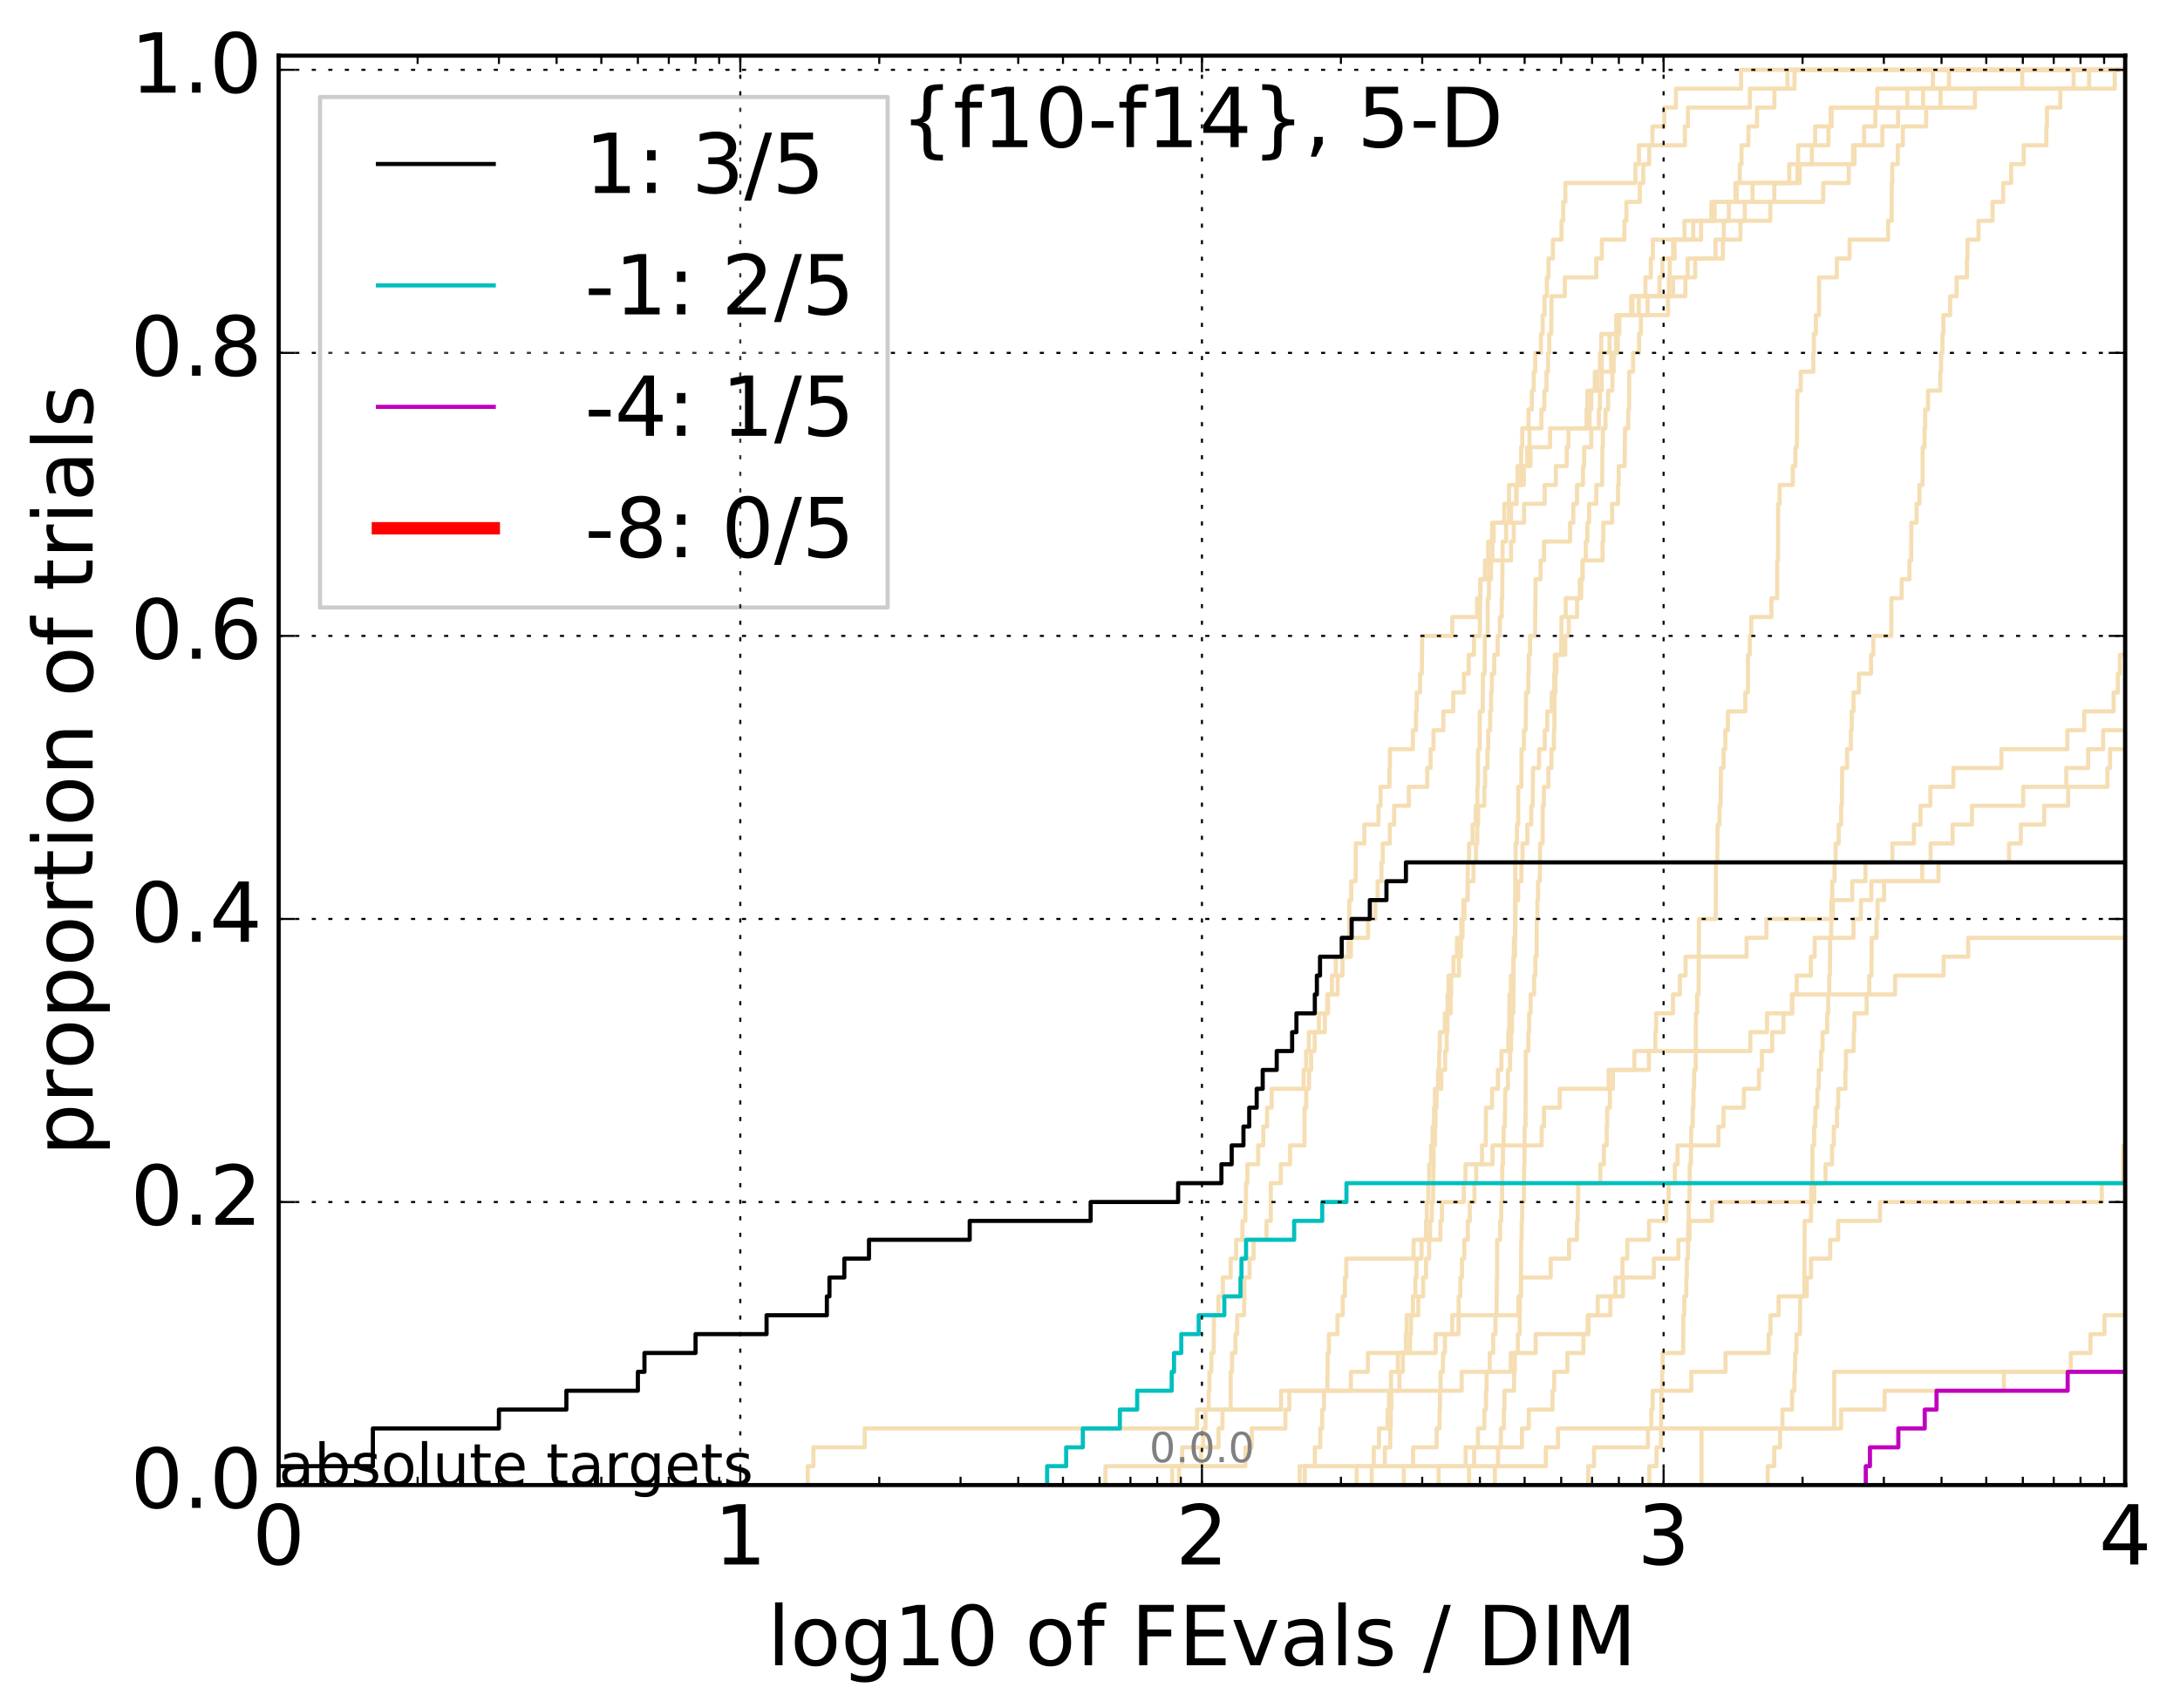 <?xml version="1.0" encoding="utf-8" standalone="no"?>
<!DOCTYPE svg PUBLIC "-//W3C//DTD SVG 1.1//EN"
  "http://www.w3.org/Graphics/SVG/1.1/DTD/svg11.dtd">
<!-- Created with matplotlib (http://matplotlib.org/) -->
<svg height="413pt" version="1.1" viewBox="0 0 527 413" width="527pt" xmlns="http://www.w3.org/2000/svg" xmlns:xlink="http://www.w3.org/1999/xlink">
 <defs>
  <style type="text/css">
*{stroke-linecap:butt;stroke-linejoin:round;stroke-miterlimit:100000;}
  </style>
 </defs>
 <g id="figure_1">
  <g id="patch_1">
   <path d="M 0 413.969 
L 527.325 413.969 
L 527.325 0 
L 0 0 
z
" style="fill:#ffffff;"/>
  </g>
  <g id="axes_1">
   <g id="patch_2">
    <path d="M 67.362 359.056 
L 513.763 359.056 
L 513.763 13.456 
L 67.362 13.456 
z
" style="fill:#ffffff;"/>
   </g>
   <g id="line2d_1">
    <path clip-path="url(#pca3703533f)" d="M 314.183 359.056 
L 314.183 354.494 
L 317.851 354.494 
L 317.851 349.932 
L 319.158 349.932 
L 319.158 345.369 
L 319.64 345.369 
L 319.64 340.807 
L 320.063 340.807 
L 320.063 336.244 
L 320.9 336.244 
L 320.9 331.682 
L 320.952 331.682 
L 320.952 327.12 
L 321.262 327.12 
L 321.262 322.557 
L 323.326 322.557 
L 323.326 317.995 
L 324.592 317.995 
L 324.592 313.433 
L 325.117 313.433 
L 325.117 308.87 
L 325.449 308.87 
L 325.449 304.308 
L 341.73 304.308 
L 341.73 299.745 
L 348.223 299.745 
L 348.223 295.183 
L 348.575 295.183 
L 348.575 290.621 
L 353.869 290.621 
L 353.869 286.058 
L 354.261 286.058 
L 354.261 281.496 
L 360.805 281.496 
L 360.805 276.934 
L 372.691 276.934 
L 372.691 272.371 
L 373.257 272.371 
L 373.257 267.809 
L 377.064 267.809 
L 377.064 263.246 
L 388.874 263.246 
L 388.874 258.684 
L 398.614 258.684 
L 398.614 254.122 
L 423.14 254.122 
L 423.14 249.559 
L 427.168 249.559 
L 427.168 244.997 
L 433.302 244.997 
L 433.302 240.435 
L 458.13 240.435 
L 458.13 235.872 
L 469.847 235.872 
L 469.847 231.31 
L 475.803 231.31 
L 475.803 226.747 
L 475.803 226.747 
L 475.803 226.747 
L 513.763 226.747 
" style="fill:none;stroke:#f5deb3;stroke-linecap:square;"/>
   </g>
   <g id="line2d_2"/>
   <g id="line2d_3">
    <path clip-path="url(#pca3703533f)" d="M 195.27 359.056 
L 195.27 354.494 
L 196.636 354.494 
L 196.636 349.932 
L 209.04 349.932 
L 209.04 345.369 
L 289.385 345.369 
L 289.385 340.807 
L 309.695 340.807 
L 309.695 336.244 
L 353.341 336.244 
L 353.341 331.682 
L 365.217 331.682 
L 365.217 327.12 
L 371.245 327.12 
L 371.245 322.557 
L 383.995 322.557 
L 383.995 317.995 
L 386.241 317.995 
L 386.241 313.433 
L 392.343 313.433 
L 392.343 308.87 
L 399.819 308.87 
L 399.819 304.308 
L 405.731 304.308 
L 405.731 299.745 
L 408.428 299.745 
L 408.428 295.183 
L 413.839 295.183 
L 413.839 290.621 
L 438.6 290.621 
L 438.6 286.058 
L 441.302 286.058 
L 441.302 281.496 
L 442.884 281.496 
L 442.884 276.934 
L 443.313 276.934 
L 443.313 272.371 
L 444.087 272.371 
L 444.087 267.809 
L 444.38 267.809 
L 444.38 263.246 
L 446.113 263.246 
L 446.113 258.684 
L 446.242 258.684 
L 446.242 254.122 
L 448.111 254.122 
L 448.111 249.559 
L 448.283 249.559 
L 448.283 244.997 
L 451.255 244.997 
L 451.255 240.435 
L 451.868 240.435 
L 451.868 235.872 
L 452.417 235.872 
L 452.417 231.31 
L 452.465 231.31 
L 452.465 226.747 
L 453.626 226.747 
L 453.626 222.185 
L 453.893 222.185 
L 453.893 217.623 
L 455.461 217.623 
L 455.461 213.06 
L 464.68 213.06 
L 464.68 208.498 
L 466.708 208.498 
L 466.708 203.936 
L 472.032 203.936 
L 472.032 199.373 
L 476.719 199.373 
L 476.719 194.811 
L 489.096 194.811 
L 489.096 190.248 
L 499.508 190.248 
L 499.508 185.686 
L 504.806 185.686 
L 504.806 181.124 
L 508.43 181.124 
L 508.43 176.561 
L 508.43 176.561 
L 508.43 176.561 
L 513.763 176.561 
" style="fill:none;stroke:#f5deb3;stroke-linecap:square;"/>
   </g>
   <g id="line2d_4">
    <path clip-path="url(#pca3703533f)" d="M 327.977 359.056 
L 327.977 354.494 
L 334.778 354.494 
L 334.778 349.932 
L 336.084 349.932 
L 336.084 345.369 
L 336.198 345.369 
L 336.198 340.807 
L 336.349 340.807 
L 336.349 336.244 
L 338.306 336.244 
L 338.306 331.682 
L 339.132 331.682 
L 339.132 327.12 
L 340.845 327.12 
L 340.845 322.557 
L 341.119 322.557 
L 341.119 317.995 
L 342.863 317.995 
L 342.863 313.433 
L 344.035 313.433 
L 344.035 308.87 
L 344.737 308.87 
L 344.737 304.308 
L 345.492 304.308 
L 345.492 299.745 
L 345.71 299.745 
L 345.71 295.183 
L 346.143 295.183 
L 346.143 290.621 
L 346.45 290.621 
L 346.542 281.496 
L 346.572 281.496 
L 346.572 276.934 
L 346.907 276.934 
L 346.907 272.371 
L 347.028 272.371 
L 347.028 267.809 
L 347.269 267.809 
L 347.269 263.246 
L 348.429 263.246 
L 348.429 258.684 
L 349.36 258.684 
L 349.36 254.122 
L 349.733 254.122 
L 349.733 249.559 
L 349.904 249.559 
L 349.904 244.997 
L 350.695 244.997 
L 350.695 240.435 
L 350.807 240.435 
L 350.807 235.872 
L 352.7 235.872 
L 352.7 231.31 
L 353.181 231.31 
L 353.181 226.747 
L 353.553 226.747 
L 353.553 222.185 
L 354.026 222.185 
L 354.026 217.623 
L 354.753 217.623 
L 354.856 208.498 
L 355.139 208.498 
L 355.139 203.936 
L 356.001 203.936 
L 356.001 199.373 
L 356.748 199.373 
L 356.748 194.811 
L 357.143 194.811 
L 357.143 190.248 
L 357.265 190.248 
L 357.314 181.124 
L 357.704 181.124 
L 357.728 171.999 
L 358.426 171.999 
L 358.498 162.874 
L 358.902 162.874 
L 358.949 153.749 
L 359.63 153.749 
L 359.653 144.625 
L 359.932 144.625 
L 359.978 135.5 
L 360.782 135.5 
L 360.782 130.938 
L 361.1 130.938 
L 361.1 126.375 
L 363.654 126.375 
L 363.654 121.813 
L 366.65 121.813 
L 366.65 117.25 
L 368.373 117.25 
L 368.373 112.688 
L 370 112.688 
L 370 108.126 
L 374.714 108.126 
L 374.714 103.563 
L 384.276 103.563 
L 384.276 99.001 
L 384.681 99.001 
L 384.681 94.439 
L 386.227 94.439 
L 386.227 89.876 
L 386.776 89.876 
L 386.776 85.314 
L 387.082 85.314 
L 387.082 80.751 
L 390.713 80.751 
L 390.713 76.189 
L 394.638 76.189 
L 394.638 71.627 
L 404.453 71.627 
L 404.453 67.064 
L 409.805 67.064 
L 409.805 62.502 
L 416.499 62.502 
L 416.499 57.94 
L 416.722 57.94 
L 416.722 53.377 
L 421.788 53.377 
L 421.788 48.815 
L 428.93 48.815 
L 428.93 44.252 
L 432.547 44.252 
L 432.547 39.69 
L 447.975 39.69 
L 447.975 35.128 
L 455.052 35.128 
L 455.052 30.565 
L 458.854 30.565 
L 458.854 26.003 
L 461.098 26.003 
L 461.098 21.441 
L 471.16 21.441 
L 471.16 16.878 
L 471.16 16.878 
L 513.763 16.878 
L 513.763 16.878 
" style="fill:none;stroke:#f5deb3;stroke-linecap:square;"/>
   </g>
   <g id="line2d_5">
    <path clip-path="url(#pca3703533f)" d="M 383.939 359.056 
L 383.939 354.494 
L 385.344 354.494 
L 385.344 349.932 
L 398.373 349.932 
L 398.373 345.369 
L 399.184 345.369 
L 399.184 340.807 
L 399.523 340.807 
L 399.523 336.244 
L 408.852 336.244 
L 408.852 331.682 
L 417.122 331.682 
L 417.122 327.12 
L 427.56 327.12 
L 427.56 322.557 
L 428.006 322.557 
L 428.006 317.995 
L 429.962 317.995 
L 429.962 313.433 
L 436.774 313.433 
L 436.774 308.87 
L 437.803 308.87 
L 437.803 304.308 
L 442.43 304.308 
L 442.43 299.745 
L 444.359 299.745 
L 444.359 295.183 
L 454.479 295.183 
L 454.479 290.621 
L 508.097 290.621 
L 508.097 286.058 
L 513.272 286.058 
L 513.272 281.496 
L 513.272 281.496 
L 513.272 276.934 
L 514.196 276.934 
L 514.196 272.371 
L 518.348 272.371 
L 518.348 267.809 
L 523.453 267.809 
L 523.453 263.246 
L 524.995 263.246 
L 524.995 258.684 
L 525.689 258.684 
L 525.689 254.122 
L 528.325 254.122 
" style="fill:none;stroke:#f5deb3;stroke-linecap:square;"/>
   </g>
   <g id="line2d_6"/>
   <g id="line2d_7">
    <path clip-path="url(#pca3703533f)" d="M 361.37 359.056 
L 361.37 354.494 
L 362.151 354.494 
L 362.151 349.932 
L 362.832 349.932 
L 362.832 345.369 
L 363.547 345.369 
L 363.547 340.807 
L 363.697 340.807 
L 363.697 336.244 
L 366.02 336.244 
L 366.02 331.682 
L 366.204 331.682 
L 366.204 327.12 
L 366.931 327.12 
L 366.931 322.557 
L 367.37 322.557 
L 367.41 313.433 
L 367.667 313.433 
L 367.746 299.745 
L 367.845 299.745 
L 367.845 295.183 
L 367.963 295.183 
L 367.963 290.621 
L 368.373 290.621 
L 368.451 281.496 
L 368.529 281.496 
L 368.587 272.371 
L 368.78 272.371 
L 368.838 254.122 
L 369.47 254.122 
L 369.47 249.559 
L 369.66 249.559 
L 369.66 244.997 
L 370.019 244.997 
L 370.019 240.435 
L 370.858 240.435 
L 370.858 235.872 
L 371.153 235.872 
L 371.153 231.31 
L 371.465 231.31 
L 371.501 222.185 
L 371.647 222.185 
L 371.647 217.623 
L 371.811 217.623 
L 371.811 213.06 
L 372.226 213.06 
L 372.316 203.936 
L 372.922 203.936 
L 372.94 194.811 
L 373.222 194.811 
L 373.222 190.248 
L 374.319 190.248 
L 374.319 185.686 
L 375.054 185.686 
L 375.054 181.124 
L 375.644 181.124 
L 375.644 176.561 
L 375.761 176.561 
L 375.794 167.437 
L 376.028 167.437 
L 376.028 162.874 
L 376.26 162.874 
L 376.26 158.312 
L 377.404 158.312 
L 377.485 149.187 
L 378.506 149.187 
L 378.506 144.625 
L 382.258 144.625 
L 382.258 140.062 
L 382.579 140.062 
L 382.579 135.5 
L 387.398 135.5 
L 387.398 130.938 
L 387.582 130.938 
L 387.582 126.375 
L 389.721 126.375 
L 389.721 121.813 
L 391.141 121.813 
L 391.141 117.25 
L 391.323 117.25 
L 391.323 112.688 
L 392.745 112.688 
L 392.839 103.563 
L 393.62 103.563 
L 393.62 99.001 
L 393.816 99.001 
L 393.862 89.876 
L 394.785 89.876 
L 394.785 85.314 
L 396.219 85.314 
L 396.219 80.751 
L 396.678 80.751 
L 396.678 76.189 
L 398.29 76.189 
L 398.29 71.627 
L 401.173 71.627 
L 401.173 67.064 
L 401.871 67.064 
L 401.871 62.502 
L 404.472 62.502 
L 404.472 57.94 
L 407.212 57.94 
L 407.212 53.377 
L 414.497 53.377 
L 414.497 48.815 
L 423.672 48.815 
L 423.672 44.252 
L 435.074 44.252 
L 435.074 39.69 
L 437.988 39.69 
L 437.988 35.128 
L 442.01 35.128 
L 442.01 30.565 
L 442.792 30.565 
L 442.792 26.003 
L 453.823 26.003 
L 453.823 21.441 
L 505.031 21.441 
L 505.031 16.878 
L 505.031 16.878 
L 513.763 16.878 
L 513.763 16.878 
" style="fill:none;stroke:#f5deb3;stroke-linecap:square;"/>
   </g>
   <g id="line2d_8">
    <path clip-path="url(#pca3703533f)" d="M 616.129 359.056 
" style="fill:none;stroke:#f5deb3;stroke-linecap:square;"/>
   </g>
   <g id="line2d_9">
    <path clip-path="url(#pca3703533f)" d="M 355.139 359.056 
L 355.139 354.494 
L 356.351 354.494 
L 356.351 349.932 
L 357.29 349.932 
L 357.29 345.369 
L 358.831 345.369 
L 358.831 340.807 
L 359.232 340.807 
L 359.232 336.244 
L 359.373 336.244 
L 359.373 331.682 
L 360.14 331.682 
L 360.14 327.12 
L 360.964 327.12 
L 360.964 322.557 
L 361.505 322.557 
L 361.505 317.995 
L 361.773 317.995 
L 361.862 308.87 
L 361.907 308.87 
L 361.929 299.745 
L 362.635 299.745 
L 362.635 295.183 
L 362.919 295.183 
L 362.919 290.621 
L 363.137 290.621 
L 363.159 281.496 
L 363.332 281.496 
L 363.332 276.934 
L 363.483 276.934 
L 363.483 272.371 
L 363.783 272.371 
L 363.89 263.246 
L 364.526 263.246 
L 364.526 258.684 
L 365.05 258.684 
L 365.05 254.122 
L 365.3 254.122 
L 365.3 249.559 
L 365.507 249.559 
L 365.507 244.997 
L 365.836 244.997 
L 365.938 231.31 
L 366.224 231.31 
L 366.326 208.498 
L 366.387 208.498 
L 366.387 203.936 
L 366.71 203.936 
L 366.71 199.373 
L 367.011 199.373 
L 367.031 190.248 
L 367.766 190.248 
L 367.825 181.124 
L 368.393 181.124 
L 368.393 176.561 
L 368.819 176.561 
L 368.915 167.437 
L 369.451 167.437 
L 369.451 162.874 
L 369.565 162.874 
L 369.565 158.312 
L 369.887 158.312 
L 369.887 153.749 
L 371.098 153.749 
L 371.208 140.062 
L 372.423 140.062 
L 372.423 135.5 
L 373.257 135.5 
L 373.257 130.938 
L 379.553 130.938 
L 379.553 126.375 
L 380.35 126.375 
L 380.35 121.813 
L 381.224 121.813 
L 381.224 117.25 
L 382.68 117.25 
L 382.68 112.688 
L 382.969 112.688 
L 382.969 108.126 
L 384.681 108.126 
L 384.681 103.563 
L 386.509 103.563 
L 386.509 99.001 
L 386.763 99.001 
L 386.763 94.439 
L 387.201 94.439 
L 387.201 89.876 
L 389.47 89.876 
L 389.47 85.314 
L 390.664 85.314 
L 390.664 80.751 
L 391.456 80.751 
L 391.456 76.189 
L 394.32 76.189 
L 394.32 71.627 
L 403.444 71.627 
L 403.444 67.064 
L 403.652 67.064 
L 403.652 62.502 
L 404.822 62.502 
L 404.822 57.94 
L 411.217 57.94 
L 411.217 53.377 
L 417.934 53.377 
L 417.934 48.815 
L 419.518 48.815 
L 419.518 44.252 
L 420.577 44.252 
L 420.577 39.69 
L 421.006 39.69 
L 421.006 35.128 
L 422.654 35.128 
L 422.654 30.565 
L 424.754 30.565 
L 424.754 26.003 
L 428.946 26.003 
L 428.946 21.441 
L 432.099 21.441 
L 432.099 16.878 
L 432.099 16.878 
L 513.763 16.878 
L 513.763 16.878 
" style="fill:none;stroke:#f5deb3;stroke-linecap:square;"/>
   </g>
   <g id="line2d_10">
    <path clip-path="url(#pca3703533f)" d="M 602.52 359.056 
" style="fill:none;stroke:#f5deb3;stroke-linecap:square;"/>
   </g>
   <g id="line2d_11">
    <path clip-path="url(#pca3703533f)" d="M 700.655 359.056 
" style="fill:none;stroke:#f5deb3;stroke-linecap:square;"/>
   </g>
   <g id="line2d_12">
    <path clip-path="url(#pca3703533f)" d="M 315.418 359.056 
L 315.418 354.494 
L 373.695 354.494 
L 373.695 349.932 
L 376.639 349.932 
L 376.639 345.369 
L 445.08 345.369 
L 445.08 340.807 
L 455.587 340.807 
L 455.587 336.244 
L 484.435 336.244 
L 484.435 331.682 
L 500.598 331.682 
L 500.598 327.12 
L 505.364 327.12 
L 505.364 322.557 
L 508.747 322.557 
L 508.747 317.995 
L 528.325 317.995 
" style="fill:none;stroke:#f5deb3;stroke-linecap:square;"/>
   </g>
   <g id="line2d_13"/>
   <g id="line2d_14">
    <path clip-path="url(#pca3703533f)" d="M 347.778 359.056 
L 347.778 354.494 
L 354.313 354.494 
L 354.313 349.932 
L 367.924 349.932 
L 367.924 345.369 
L 369.565 345.369 
L 369.565 340.807 
L 375.308 340.807 
L 375.308 336.244 
L 375.711 336.244 
L 375.711 331.682 
L 378.9 331.682 
L 378.9 327.12 
L 382.767 327.12 
L 382.767 322.557 
L 383.797 322.557 
L 383.797 317.995 
L 389.293 317.995 
L 389.293 313.433 
L 390.504 313.433 
L 390.504 308.87 
L 392.212 308.87 
L 392.212 304.308 
L 393.388 304.308 
L 393.388 299.745 
L 398.635 299.745 
L 398.635 295.183 
L 402.808 295.183 
L 402.808 290.621 
L 403.378 290.621 
L 403.378 286.058 
L 404.895 286.058 
L 404.895 281.496 
L 405.541 281.496 
L 405.541 276.934 
L 415.42 276.934 
L 415.42 272.371 
L 416.65 272.371 
L 416.65 267.809 
L 421.562 267.809 
L 421.562 263.246 
L 425.214 263.246 
L 425.214 258.684 
L 425.92 258.684 
L 425.92 254.122 
L 428.419 254.122 
L 428.419 249.559 
L 431.149 249.559 
L 431.149 244.997 
L 433.164 244.997 
L 433.164 240.435 
L 434.341 240.435 
L 434.341 235.872 
L 437.765 235.872 
L 437.765 231.31 
L 438.682 231.31 
L 438.682 226.747 
L 448.069 226.747 
L 448.069 222.185 
L 449.863 222.185 
L 449.863 217.623 
L 452.383 217.623 
L 452.383 213.06 
L 468.61 213.06 
L 468.61 208.498 
L 485.678 208.498 
L 485.678 203.936 
L 488.522 203.936 
L 488.522 199.373 
L 494.163 199.373 
L 494.163 194.811 
L 499.947 194.811 
L 499.947 190.248 
L 509.453 190.248 
L 509.453 185.686 
L 510.095 185.686 
L 510.095 181.124 
L 510.095 181.124 
L 510.095 181.124 
L 513.763 181.124 
" style="fill:none;stroke:#f5deb3;stroke-linecap:square;"/>
   </g>
   <g id="line2d_15"/>
   <g id="line2d_16"/>
   <g id="line2d_17">
    <path clip-path="url(#pca3703533f)" d="M 427.342 359.056 
L 427.342 354.494 
L 428.913 354.494 
L 428.913 349.932 
L 430.332 349.932 
L 430.332 345.369 
L 430.882 345.369 
L 430.882 340.807 
L 433.231 340.807 
L 433.231 336.244 
L 433.779 336.244 
L 433.779 331.682 
L 433.965 331.682 
L 433.965 327.12 
L 434.281 327.12 
L 434.281 322.557 
L 435.128 322.557 
L 435.187 313.433 
L 436.192 313.433 
L 436.264 295.183 
L 437.807 295.183 
L 437.858 286.058 
L 438.122 286.058 
L 438.145 276.934 
L 438.554 276.934 
L 438.554 272.371 
L 438.837 272.371 
L 438.837 267.809 
L 439.339 267.809 
L 439.339 263.246 
L 439.671 263.246 
L 439.671 258.684 
L 440.236 258.684 
L 440.236 254.122 
L 440.601 254.122 
L 440.601 249.559 
L 441.707 249.559 
L 441.707 244.997 
L 441.963 244.997 
L 441.963 240.435 
L 442.201 240.435 
L 442.201 235.872 
L 442.371 235.872 
L 442.434 226.747 
L 442.674 226.747 
L 442.742 217.623 
L 442.934 217.623 
L 442.934 213.06 
L 443.483 213.06 
L 443.483 208.498 
L 443.747 208.498 
L 443.747 203.936 
L 444.477 203.936 
L 444.477 199.373 
L 445.072 199.373 
L 445.072 194.811 
L 445.248 194.811 
L 445.332 185.686 
L 446.507 185.686 
L 446.507 181.124 
L 447.426 181.124 
L 447.426 176.561 
L 447.642 176.561 
L 447.642 171.999 
L 448.077 171.999 
L 448.077 167.437 
L 449.389 167.437 
L 449.389 162.874 
L 452.307 162.874 
L 452.307 158.312 
L 452.876 158.312 
L 452.876 153.749 
L 457.22 153.749 
L 457.239 144.625 
L 459.704 144.625 
L 459.704 140.062 
L 461.589 140.062 
L 461.589 135.5 
L 462.014 135.5 
L 462.057 126.375 
L 463.322 126.375 
L 463.322 121.813 
L 464.011 121.813 
L 464.011 117.25 
L 464.768 117.25 
L 464.784 108.126 
L 465.245 108.126 
L 465.245 103.563 
L 465.403 103.563 
L 465.403 99.001 
L 466.095 99.001 
L 466.095 94.439 
L 469.051 94.439 
L 469.051 89.876 
L 469.238 89.876 
L 469.238 85.314 
L 469.58 85.314 
L 469.58 80.751 
L 469.799 80.751 
L 469.799 76.189 
L 471.439 76.189 
L 471.439 71.627 
L 472.988 71.627 
L 472.988 67.064 
L 475.498 67.064 
L 475.498 62.502 
L 475.637 62.502 
L 475.637 57.94 
L 478.296 57.94 
L 478.296 53.377 
L 481.694 53.377 
L 481.694 48.815 
L 484.262 48.815 
L 484.262 44.252 
L 486.187 44.252 
L 486.187 39.69 
L 489.225 39.69 
L 489.225 35.128 
L 494.691 35.128 
L 494.691 30.565 
L 494.843 30.565 
L 494.843 26.003 
L 498.062 26.003 
L 498.062 21.441 
L 501.283 21.441 
L 501.283 16.878 
L 501.283 16.878 
L 513.763 16.878 
L 513.763 16.878 
" style="fill:none;stroke:#f5deb3;stroke-linecap:square;"/>
   </g>
   <g id="line2d_18">
    <path clip-path="url(#pca3703533f)" d="M 267.237 359.056 
L 267.237 354.494 
L 301.066 354.494 
L 301.066 349.932 
L 302.603 349.932 
L 302.603 345.369 
L 310.729 345.369 
L 310.729 340.807 
L 311.678 340.807 
L 311.678 336.244 
L 326.568 336.244 
L 326.568 331.682 
L 330.678 331.682 
L 330.678 327.12 
L 347.058 327.12 
L 347.058 322.557 
L 351.058 322.557 
L 351.058 317.995 
L 367.071 317.995 
L 367.071 313.433 
L 367.687 313.433 
L 367.687 308.87 
L 374.867 308.87 
L 374.867 304.308 
L 379.305 304.308 
L 379.305 299.745 
L 381.209 299.745 
L 381.209 295.183 
L 381.403 295.183 
L 381.403 290.621 
L 381.522 290.621 
L 381.522 286.058 
L 386.856 286.058 
L 386.856 281.496 
L 387.739 281.496 
L 387.739 276.934 
L 388.4 276.934 
L 388.4 272.371 
L 388.529 272.371 
L 388.529 267.809 
L 389.179 267.809 
L 389.179 263.246 
L 389.909 263.246 
L 389.909 258.684 
L 395.1 258.684 
L 395.1 254.122 
L 400.154 254.122 
L 400.154 249.559 
L 400.355 249.559 
L 400.355 244.997 
L 404.426 244.997 
L 404.426 240.435 
L 406.099 240.435 
L 406.099 235.872 
L 407.473 235.872 
L 407.473 231.31 
L 422.226 231.31 
L 422.226 226.747 
L 427.029 226.747 
L 427.029 222.185 
L 443.093 222.185 
L 443.093 217.623 
L 447.767 217.623 
L 447.767 213.06 
L 450.959 213.06 
L 450.959 208.498 
L 457.478 208.498 
L 457.478 203.936 
L 462.667 203.936 
L 462.667 199.373 
L 464.267 199.373 
L 464.267 194.811 
L 466.641 194.811 
L 466.641 190.248 
L 472.211 190.248 
L 472.211 185.686 
L 483.829 185.686 
L 483.829 181.124 
L 499.761 181.124 
L 499.761 176.561 
L 503.855 176.561 
L 503.855 171.999 
L 510.953 171.999 
L 510.953 167.437 
L 511.972 167.437 
L 511.972 162.874 
L 512.47 162.874 
L 512.47 158.312 
L 528.325 158.312 
" style="fill:none;stroke:#f5deb3;stroke-linecap:square;"/>
   </g>
   <g id="line2d_19">
    <path clip-path="url(#pca3703533f)" d="M 725.79 359.056 
" style="fill:none;stroke:#f5deb3;stroke-linecap:square;"/>
   </g>
   <g id="line2d_20">
    <path clip-path="url(#pca3703533f)" d="M 285.023 359.056 
L 285.023 354.494 
L 290.368 354.494 
L 290.368 349.932 
L 294.561 349.932 
L 294.561 345.369 
L 295.533 345.369 
L 295.533 340.807 
L 297.505 340.807 
L 297.505 331.682 
L 297.84 331.682 
L 297.84 327.12 
L 298.667 327.12 
L 298.667 322.557 
L 299.075 322.557 
L 299.075 317.995 
L 300.753 317.995 
L 300.832 308.87 
L 302.071 308.87 
L 302.071 304.308 
L 303.054 304.308 
L 303.054 299.745 
L 306.173 299.745 
L 306.173 295.183 
L 307.215 295.183 
L 307.215 286.058 
L 309.629 286.058 
L 309.629 281.496 
L 311.866 281.496 
L 311.866 276.934 
L 315.36 276.934 
L 315.36 267.809 
L 315.765 267.809 
L 315.765 263.246 
L 316.451 263.246 
L 316.451 258.684 
L 316.96 258.684 
L 316.96 254.122 
L 317.796 254.122 
L 317.796 249.559 
L 320.274 249.559 
L 320.274 244.997 
L 321.055 244.997 
L 321.055 240.435 
L 321.977 240.435 
L 321.977 235.872 
L 322.93 235.872 
L 322.93 231.31 
L 326.012 231.31 
L 326.012 226.747 
L 326.151 226.747 
L 326.198 217.623 
L 326.66 217.623 
L 326.66 213.06 
L 327.708 213.06 
L 327.753 203.936 
L 329.823 203.936 
L 329.823 199.373 
L 333.236 199.373 
L 333.236 194.811 
L 333.755 194.811 
L 333.755 190.248 
L 335.894 190.248 
L 335.894 185.686 
L 336.008 185.686 
L 336.008 181.124 
L 341.561 181.124 
L 341.561 176.561 
L 342.3 176.561 
L 342.3 171.999 
L 342.466 171.999 
L 342.466 167.437 
L 343.289 167.437 
L 343.289 162.874 
L 343.712 162.874 
L 343.809 153.749 
L 351.086 153.749 
L 351.086 149.187 
L 357.069 149.187 
L 357.069 144.625 
L 357.825 144.625 
L 357.825 140.062 
L 360.462 140.062 
L 360.462 135.5 
L 365.279 135.5 
L 365.279 130.938 
L 365.938 130.938 
L 365.938 126.375 
L 368.432 126.375 
L 368.432 121.813 
L 373.416 121.813 
L 373.416 117.25 
L 376.111 117.25 
L 376.111 112.688 
L 378.727 112.688 
L 378.727 108.126 
L 379.165 108.126 
L 379.165 103.563 
L 383.527 103.563 
L 383.527 99.001 
L 383.741 99.001 
L 383.741 94.439 
L 385.522 94.439 
L 385.522 89.876 
L 387.227 89.876 
L 387.227 85.314 
L 389.09 85.314 
L 389.09 80.751 
L 391.19 80.751 
L 391.19 76.189 
L 403.236 76.189 
L 403.236 71.627 
L 407.438 71.627 
L 407.438 67.064 
L 407.992 67.064 
L 407.992 62.502 
L 414.722 62.502 
L 414.722 57.94 
L 420.749 57.94 
L 420.749 53.377 
L 427.966 53.377 
L 427.966 48.815 
L 440.759 48.815 
L 440.759 44.252 
L 446.924 44.252 
L 446.924 39.69 
L 448.324 39.69 
L 448.324 35.128 
L 450.65 35.128 
L 450.65 30.565 
L 453.346 30.565 
L 453.346 26.003 
L 477.428 26.003 
L 477.428 21.441 
L 511.219 21.441 
L 511.219 16.878 
L 511.219 16.878 
L 513.763 16.878 
L 513.763 16.878 
" style="fill:none;stroke:#f5deb3;stroke-linecap:square;"/>
   </g>
   <g id="line2d_21"/>
   <g id="line2d_22">
    <path clip-path="url(#pca3703533f)" d="M 283.365 359.056 
L 283.365 354.494 
L 285.778 354.494 
L 285.778 349.932 
L 290.852 349.932 
L 290.852 345.369 
L 291.427 345.369 
L 291.427 340.807 
L 292.183 340.807 
L 292.183 336.244 
L 292.37 336.244 
L 292.37 331.682 
L 292.835 331.682 
L 292.835 327.12 
L 293.387 327.12 
L 293.478 317.995 
L 294.561 317.995 
L 294.561 313.433 
L 295.621 313.433 
L 295.621 308.87 
L 297.505 308.87 
L 297.505 304.308 
L 298.83 304.308 
L 298.83 299.745 
L 300.359 299.745 
L 300.359 295.183 
L 301.066 295.183 
L 301.066 290.621 
L 301.222 290.621 
L 301.222 286.058 
L 301.533 286.058 
L 301.533 281.496 
L 304.165 281.496 
L 304.165 276.934 
L 305.394 276.934 
L 305.394 272.371 
L 306.313 272.371 
L 306.313 267.809 
L 307.421 267.809 
L 307.421 263.246 
L 315.127 263.246 
L 315.127 258.684 
L 315.765 258.684 
L 315.765 254.122 
L 316.395 254.122 
L 316.395 249.559 
L 318.835 249.559 
L 318.835 244.997 
L 320.848 244.997 
L 320.848 240.435 
L 323.376 240.435 
L 323.376 235.872 
L 324.544 235.872 
L 324.544 231.31 
L 326.568 231.31 
L 326.568 226.747 
L 330.72 226.747 
L 330.72 222.185 
L 332.466 222.185 
L 332.466 217.623 
L 333.034 217.623 
L 333.034 213.06 
L 333.954 213.06 
L 333.954 208.498 
L 334.27 208.498 
L 334.27 203.936 
L 335.97 203.936 
L 335.97 199.373 
L 337.022 199.373 
L 337.022 194.811 
L 340.569 194.811 
L 340.569 190.248 
L 345.022 190.248 
L 345.022 185.686 
L 345.834 185.686 
L 345.834 181.124 
L 346.542 181.124 
L 346.542 176.561 
L 348.925 176.561 
L 348.925 171.999 
L 351.308 171.999 
L 351.308 167.437 
L 353.895 167.437 
L 353.895 162.874 
L 355.062 162.874 
L 355.062 158.312 
L 356.326 158.312 
L 356.326 153.749 
L 357.728 153.749 
L 357.825 144.625 
L 357.898 144.625 
L 357.898 140.062 
L 358.996 140.062 
L 358.996 135.5 
L 359.77 135.5 
L 359.77 130.938 
L 360.691 130.938 
L 360.691 126.375 
L 364.778 126.375 
L 364.799 117.25 
L 367.746 117.25 
L 367.746 112.688 
L 369.184 112.688 
L 369.184 108.126 
L 369.736 108.126 
L 369.736 103.563 
L 372.62 103.563 
L 372.62 99.001 
L 373.328 99.001 
L 373.328 94.439 
L 373.852 94.439 
L 373.852 89.876 
L 374.233 89.876 
L 374.233 85.314 
L 374.525 85.314 
L 374.525 80.751 
L 375.003 80.751 
L 375.071 71.627 
L 378.285 71.627 
L 378.285 67.064 
L 385.889 67.064 
L 385.889 62.502 
L 387.227 62.502 
L 387.227 57.94 
L 392.698 57.94 
L 392.698 53.377 
L 393.167 53.377 
L 393.167 48.815 
L 396.405 48.815 
L 396.405 44.252 
L 397.239 44.252 
L 397.239 39.69 
L 398.676 39.69 
L 398.676 35.128 
L 407.308 35.128 
L 407.308 30.565 
L 408.052 30.565 
L 408.052 26.003 
L 423.027 26.003 
L 423.027 21.441 
L 433.809 21.441 
L 433.809 16.878 
L 433.809 16.878 
L 513.763 16.878 
L 513.763 16.878 
" style="fill:none;stroke:#f5deb3;stroke-linecap:square;"/>
   </g>
   <g id="line2d_23">
    <path clip-path="url(#pca3703533f)" d="M 611.244 359.056 
" style="fill:none;stroke:#f5deb3;stroke-linecap:square;"/>
   </g>
   <g id="line2d_24">
    <path clip-path="url(#pca3703533f)" d="M 339.345 359.056 
L 339.345 354.494 
L 341.595 354.494 
L 341.595 349.932 
L 347.299 349.932 
L 347.299 345.369 
L 347.986 345.369 
L 347.986 340.807 
L 348.104 340.807 
L 348.104 336.244 
L 348.252 336.244 
L 348.252 331.682 
L 348.838 331.682 
L 348.838 327.12 
L 349.302 327.12 
L 349.302 322.557 
L 352.592 322.557 
L 352.619 313.433 
L 353.021 313.433 
L 353.021 308.87 
L 353.42 308.87 
L 353.42 304.308 
L 353.974 304.308 
L 353.974 299.745 
L 354.831 299.745 
L 354.831 295.183 
L 355.317 295.183 
L 355.317 290.621 
L 356.426 290.621 
L 356.426 286.058 
L 356.872 286.058 
L 356.872 281.496 
L 358.259 281.496 
L 358.259 276.934 
L 359.161 276.934 
L 359.232 267.809 
L 360.714 267.809 
L 360.714 263.246 
L 362.129 263.246 
L 362.129 258.684 
L 362.963 258.684 
L 362.963 254.122 
L 364.61 254.122 
L 364.61 249.559 
L 364.82 249.559 
L 364.925 240.435 
L 365.238 240.435 
L 365.238 235.872 
L 365.857 235.872 
L 365.857 231.31 
L 365.979 231.31 
L 365.979 226.747 
L 366.305 226.747 
L 366.387 217.623 
L 367.011 217.623 
L 367.011 213.06 
L 367.786 213.06 
L 367.786 208.498 
L 368.061 208.498 
L 368.061 203.936 
L 369.222 203.936 
L 369.222 199.373 
L 370.169 199.373 
L 370.169 194.811 
L 370.524 194.811 
L 370.599 185.686 
L 372.064 185.686 
L 372.064 181.124 
L 373.433 181.124 
L 373.433 176.561 
L 374.043 176.561 
L 374.043 171.999 
L 375.122 171.999 
L 375.122 167.437 
L 375.711 167.437 
L 375.711 162.874 
L 375.861 162.874 
L 375.861 158.312 
L 378.396 158.312 
L 378.396 153.749 
L 379.243 153.749 
L 379.243 149.187 
L 381.239 149.187 
L 381.239 144.625 
L 381.891 144.625 
L 381.891 140.062 
L 382.564 140.062 
L 382.564 135.5 
L 383.342 135.5 
L 383.342 130.938 
L 383.741 130.938 
L 383.741 126.375 
L 384.15 126.375 
L 384.15 121.813 
L 385.889 121.813 
L 385.889 117.25 
L 387.319 117.25 
L 387.359 108.126 
L 387.477 108.126 
L 387.477 103.563 
L 388.116 103.563 
L 388.116 99.001 
L 388.759 99.001 
L 388.759 94.439 
L 389.784 94.439 
L 389.784 89.876 
L 390.108 89.876 
L 390.108 85.314 
L 391.092 85.314 
L 391.092 80.751 
L 391.214 80.751 
L 391.214 76.189 
L 396.165 76.189 
L 396.165 71.627 
L 397.762 71.627 
L 397.762 67.064 
L 399.081 67.064 
L 399.081 62.502 
L 399.564 62.502 
L 399.564 57.94 
L 409.331 57.94 
L 409.331 53.377 
L 413.709 53.377 
L 413.709 48.815 
L 419.829 48.815 
L 419.829 44.252 
L 434.535 44.252 
L 434.535 39.69 
L 434.699 39.69 
L 434.699 35.128 
L 438.791 35.128 
L 438.791 30.565 
L 442.569 30.565 
L 442.569 26.003 
L 464.896 26.003 
L 464.896 21.441 
L 467.278 21.441 
L 467.278 16.878 
L 467.278 16.878 
L 513.763 16.878 
L 513.763 16.878 
" style="fill:none;stroke:#f5deb3;stroke-linecap:square;"/>
   </g>
   <g id="line2d_25"/>
   <g id="line2d_26">
    <path clip-path="url(#pca3703533f)" d="M 398.708 359.056 
L 398.708 354.494 
L 400.436 354.494 
L 400.436 349.932 
L 401.509 349.932 
L 401.597 340.807 
L 401.646 340.807 
L 401.646 336.244 
L 401.803 336.244 
L 401.803 331.682 
L 401.939 331.682 
L 401.939 327.12 
L 406.896 327.12 
L 406.932 317.995 
L 407.168 317.995 
L 407.168 313.433 
L 407.655 313.433 
L 407.655 308.87 
L 407.776 308.87 
L 407.776 304.308 
L 408.043 304.308 
L 408.137 295.183 
L 408.249 295.183 
L 408.249 290.621 
L 408.419 290.621 
L 408.488 281.496 
L 408.742 281.496 
L 408.852 272.371 
L 409.205 272.371 
L 409.205 267.809 
L 409.381 267.809 
L 409.381 263.246 
L 409.548 263.246 
L 409.548 258.684 
L 409.921 258.684 
L 409.97 244.997 
L 410.275 244.997 
L 410.275 240.435 
L 410.618 240.435 
L 410.724 222.185 
L 414.759 222.185 
L 414.811 208.498 
L 415.146 208.498 
L 415.22 199.373 
L 415.692 199.373 
L 415.692 194.811 
L 415.941 194.811 
L 416.013 185.686 
L 416.657 185.686 
L 416.657 181.124 
L 417.08 181.124 
L 417.08 176.561 
L 417.717 176.561 
L 417.717 171.999 
L 421.924 171.999 
L 421.924 167.437 
L 422.558 167.437 
L 422.571 158.312 
L 422.995 158.312 
L 422.995 153.749 
L 423.347 153.749 
L 423.347 149.187 
L 428.227 149.187 
L 428.227 144.625 
L 429.628 144.625 
L 429.633 135.5 
L 429.814 135.5 
L 429.853 121.813 
L 430.224 121.813 
L 430.224 117.25 
L 433.389 117.25 
L 433.389 112.688 
L 434.026 112.688 
L 434.026 108.126 
L 434.391 108.126 
L 434.496 94.439 
L 435.314 94.439 
L 435.314 89.876 
L 438.357 89.876 
L 438.357 85.314 
L 438.472 85.314 
L 438.472 80.751 
L 438.973 80.751 
L 438.973 76.189 
L 439.734 76.189 
L 439.752 67.064 
L 444.038 67.064 
L 444.038 62.502 
L 447.12 62.502 
L 447.12 57.94 
L 456.445 57.94 
L 456.445 53.377 
L 457.307 53.377 
L 457.316 44.252 
L 457.44 44.252 
L 457.44 39.69 
L 458.785 39.69 
L 458.785 35.128 
L 460.002 35.128 
L 460.002 30.565 
L 465.629 30.565 
L 465.629 26.003 
L 469.114 26.003 
L 469.114 21.441 
L 488.86 21.441 
L 488.86 16.878 
L 488.86 16.878 
L 513.763 16.878 
L 513.763 16.878 
" style="fill:none;stroke:#f5deb3;stroke-linecap:square;"/>
   </g>
   <g id="line2d_27"/>
   <g id="line2d_28">
    <path clip-path="url(#pca3703533f)" d="M 331.601 359.056 
L 331.601 354.494 
L 332.097 354.494 
L 332.097 349.932 
L 333.356 349.932 
L 333.356 345.369 
L 335.436 345.369 
L 335.436 340.807 
L 335.78 340.807 
L 335.78 336.244 
L 336.273 336.244 
L 336.273 331.682 
L 337.943 331.682 
L 337.943 327.12 
L 339.873 327.12 
L 339.873 322.557 
L 340.048 322.557 
L 340.048 317.995 
L 341.561 317.995 
L 341.561 313.433 
L 342.166 313.433 
L 342.166 308.87 
L 342.433 308.87 
L 342.433 304.308 
L 343.647 304.308 
L 343.647 299.745 
L 344.737 299.745 
L 344.737 295.183 
L 344.927 295.183 
L 344.927 290.621 
L 345.305 290.621 
L 345.305 286.058 
L 345.492 286.058 
L 345.492 281.496 
L 345.958 281.496 
L 345.958 276.934 
L 346.328 276.934 
L 346.328 272.371 
L 346.664 272.371 
L 346.664 267.809 
L 346.877 267.809 
L 346.877 263.246 
L 347.659 263.246 
L 347.659 258.684 
L 347.897 258.684 
L 347.897 254.122 
L 348.075 254.122 
L 348.075 249.559 
L 349.273 249.559 
L 349.273 244.997 
L 349.933 244.997 
L 349.933 240.435 
L 350.16 240.435 
L 350.16 235.872 
L 351.364 235.872 
L 351.364 231.31 
L 352.213 231.31 
L 352.213 226.747 
L 353.261 226.747 
L 353.261 222.185 
L 353.764 222.185 
L 353.764 217.623 
L 354.805 217.623 
L 354.805 213.06 
L 356.201 213.06 
L 356.201 208.498 
L 356.823 208.498 
L 356.823 203.936 
L 357.118 203.936 
L 357.118 199.373 
L 357.339 199.373 
L 357.339 194.811 
L 358.831 194.811 
L 358.831 190.248 
L 359.02 190.248 
L 359.02 185.686 
L 359.583 185.686 
L 359.583 181.124 
L 359.77 181.124 
L 359.77 176.561 
L 360.232 176.561 
L 360.232 171.999 
L 360.462 171.999 
L 360.462 167.437 
L 360.645 167.437 
L 360.645 162.874 
L 361.212 162.874 
L 361.212 158.312 
L 362.062 158.312 
L 362.062 153.749 
L 362.592 153.749 
L 362.592 149.187 
L 363.028 149.187 
L 363.028 144.625 
L 363.159 144.625 
L 363.245 130.938 
L 364.103 130.938 
L 364.103 126.375 
L 365.279 126.375 
L 365.279 121.813 
L 366.508 121.813 
L 366.508 117.25 
L 366.871 117.25 
L 366.871 112.688 
L 367.727 112.688 
L 367.727 108.126 
L 368.002 108.126 
L 368.002 103.563 
L 369.508 103.563 
L 369.508 99.001 
L 370.3 99.001 
L 370.3 94.439 
L 370.766 94.439 
L 370.766 89.876 
L 371.135 89.876 
L 371.135 85.314 
L 372.513 85.314 
L 372.513 80.751 
L 372.922 80.751 
L 372.922 76.189 
L 373.38 76.189 
L 373.38 71.627 
L 373.956 71.627 
L 373.956 67.064 
L 374.336 67.064 
L 374.336 62.502 
L 375.409 62.502 
L 375.409 57.94 
L 377.485 57.94 
L 377.485 53.377 
L 377.886 53.377 
L 377.886 48.815 
L 378.411 48.815 
L 378.411 44.252 
L 395.357 44.252 
L 395.357 39.69 
L 396.208 39.69 
L 396.208 35.128 
L 399.451 35.128 
L 399.451 30.565 
L 402.317 30.565 
L 402.317 26.003 
L 405.133 26.003 
L 405.133 21.441 
L 420.888 21.441 
L 420.888 16.878 
L 420.888 16.878 
L 513.763 16.878 
L 513.763 16.878 
" style="fill:none;stroke:#f5deb3;stroke-linecap:square;"/>
   </g>
   <g id="line2d_29">
    <path clip-path="url(#pca3703533f)" d="M 411.329 359.056 
L 411.329 354.494 
L 411.329 354.494 
L 411.329 349.932 
L 411.329 349.932 
L 411.329 345.369 
L 443.404 345.369 
L 443.404 340.807 
L 443.404 340.807 
L 443.404 336.244 
L 443.404 336.244 
L 443.404 331.682 
L 443.404 331.682 
L 443.404 331.682 
L 513.763 331.682 
" style="fill:none;stroke:#f5deb3;stroke-linecap:square;"/>
   </g>
   <g id="line2d_30"/>
   <g id="line2d_31">
    <path clip-path="url(#pca3703533f)" d="M 22.952 359.056 
L 22.952 354.494 
L 90.142 354.494 
L 90.142 349.932 
L 90.142 349.932 
L 90.142 345.369 
L 120.609 345.369 
L 120.609 340.807 
L 136.917 340.807 
L 136.917 336.244 
L 154.204 336.244 
L 154.204 331.682 
L 155.793 331.682 
L 155.793 327.12 
L 168.147 327.12 
L 168.147 322.557 
L 185.313 322.557 
L 185.313 317.995 
L 199.89 317.995 
L 199.89 313.433 
L 200.515 313.433 
L 200.515 308.87 
L 204.107 308.87 
L 204.107 304.308 
L 210.071 304.308 
L 210.071 299.745 
L 234.42 299.745 
L 234.42 295.183 
L 263.657 295.183 
L 263.657 290.621 
L 284.805 290.621 
L 284.805 286.058 
L 295.27 286.058 
L 295.27 281.496 
L 297.756 281.496 
L 297.756 276.934 
L 300.596 276.934 
L 300.596 272.371 
L 301.994 272.371 
L 301.994 267.809 
L 303.798 267.809 
L 303.798 263.246 
L 305.251 263.246 
L 305.251 258.684 
L 308.638 258.684 
L 308.638 254.122 
L 312.363 254.122 
L 312.363 249.559 
L 313.403 249.559 
L 313.403 244.997 
L 317.851 244.997 
L 317.851 240.435 
L 318.346 240.435 
L 318.346 235.872 
L 319.105 235.872 
L 319.105 231.31 
L 324.351 231.31 
L 324.351 226.747 
L 326.752 226.747 
L 326.752 222.185 
L 331.142 222.185 
L 331.142 217.623 
L 335.166 217.623 
L 335.166 213.06 
L 339.873 213.06 
L 339.873 208.498 
L 339.873 208.498 
L 339.873 208.498 
L 513.763 208.498 
" style="fill:none;stroke:#000000;stroke-linecap:square;"/>
   </g>
   <g id="line2d_32"/>
   <g id="line2d_33">
    <path clip-path="url(#pca3703533f)" d="M 253.137 359.056 
L 253.137 354.494 
L 257.737 354.494 
L 257.737 349.932 
L 261.763 349.932 
L 261.763 345.369 
L 270.716 345.369 
L 270.716 340.807 
L 274.909 340.807 
L 274.909 336.244 
L 283.253 336.244 
L 283.253 331.682 
L 283.813 331.682 
L 283.813 327.12 
L 285.564 327.12 
L 285.564 322.557 
L 289.781 322.557 
L 289.781 317.995 
L 295.969 317.995 
L 295.969 313.433 
L 299.881 313.433 
L 299.881 308.87 
L 300.121 308.87 
L 300.121 304.308 
L 301.222 304.308 
L 301.222 299.745 
L 312.855 299.745 
L 312.855 295.183 
L 319.64 295.183 
L 319.64 290.621 
L 325.496 290.621 
L 325.496 286.058 
L 325.496 286.058 
L 325.496 286.058 
L 513.763 286.058 
" style="fill:none;stroke:#00bfbf;stroke-linecap:square;"/>
   </g>
   <g id="line2d_34"/>
   <g id="line2d_35">
    <path clip-path="url(#pca3703533f)" d="M 451.04 359.056 
L 451.04 354.494 
L 452.048 354.494 
L 452.048 349.932 
L 458.911 349.932 
L 458.911 345.369 
L 465.29 345.369 
L 465.29 340.807 
L 468.143 340.807 
L 468.143 336.244 
L 499.846 336.244 
L 499.846 331.682 
L 499.846 331.682 
L 499.846 331.682 
L 513.763 331.682 
" style="fill:none;stroke:#bf00bf;stroke-linecap:square;"/>
   </g>
   <g id="line2d_36"/>
   <g id="line2d_37"/>
   <g id="line2d_38">
    <path clip-path="url(#pca3703533f)" d="M 513.763 359.056 
L 513.763 13.456 
" style="fill:none;stroke:#000000;stroke-linecap:square;"/>
   </g>
   <g id="patch_3">
    <path d="M 67.362 13.456 
L 513.763 13.456 
" style="fill:none;stroke:#000000;stroke-linecap:square;stroke-linejoin:miter;"/>
   </g>
   <g id="patch_4">
    <path d="M 513.763 359.056 
L 513.763 13.456 
" style="fill:none;stroke:#000000;stroke-linecap:square;stroke-linejoin:miter;"/>
   </g>
   <g id="patch_5">
    <path d="M 67.362 359.056 
L 513.763 359.056 
" style="fill:none;stroke:#000000;stroke-linecap:square;stroke-linejoin:miter;"/>
   </g>
   <g id="patch_6">
    <path d="M 67.362 359.056 
L 67.362 13.456 
" style="fill:none;stroke:#000000;stroke-linecap:square;stroke-linejoin:miter;"/>
   </g>
   <g id="matplotlib.axis_1">
    <g id="xtick_1">
     <g id="line2d_39">
      <path clip-path="url(#pca3703533f)" d="M 67.362 359.056 
L 67.362 13.456 
" style="fill:none;stroke:#000000;stroke-dasharray:1,3;stroke-dashoffset:0.0;stroke-width:0.5;"/>
     </g>
     <g id="line2d_40">
      <defs>
       <path d="M 0 0 
L 0 -4 
" id="m1f8f5403e8" style="stroke:#000000;stroke-width:0.5;"/>
      </defs>
      <g>
       <use style="stroke:#000000;stroke-width:0.5;" x="67.362" xlink:href="#m1f8f5403e8" y="359.056"/>
      </g>
     </g>
     <g id="line2d_41">
      <defs>
       <path d="M 0 0 
L 0 4 
" id="mc7c77c50b9" style="stroke:#000000;stroke-width:0.5;"/>
      </defs>
      <g>
       <use style="stroke:#000000;stroke-width:0.5;" x="67.362" xlink:href="#mc7c77c50b9" y="13.456"/>
      </g>
     </g>
     <g id="text_1">
      <!-- 0 -->
      <defs>
       <path d="M 31.781 66.406 
Q 24.172 66.406 20.328 58.906 
Q 16.5 51.422 16.5 36.375 
Q 16.5 21.391 20.328 13.891 
Q 24.172 6.391 31.781 6.391 
Q 39.453 6.391 43.281 13.891 
Q 47.125 21.391 47.125 36.375 
Q 47.125 51.422 43.281 58.906 
Q 39.453 66.406 31.781 66.406 
M 31.781 74.219 
Q 44.047 74.219 50.516 64.516 
Q 56.984 54.828 56.984 36.375 
Q 56.984 17.969 50.516 8.266 
Q 44.047 -1.422 31.781 -1.422 
Q 19.531 -1.422 13.062 8.266 
Q 6.594 17.969 6.594 36.375 
Q 6.594 54.828 13.062 64.516 
Q 19.531 74.219 31.781 74.219 
" id="BitstreamVeraSans-Roman-30"/>
      </defs>
      <g transform="translate(61.0 378.253)scale(0.2 -0.2)">
       <use xlink:href="#BitstreamVeraSans-Roman-30"/>
      </g>
     </g>
    </g>
    <g id="xtick_2">
     <g id="line2d_42">
      <path clip-path="url(#pca3703533f)" d="M 178.963 359.056 
L 178.963 13.456 
" style="fill:none;stroke:#000000;stroke-dasharray:1,3;stroke-dashoffset:0.0;stroke-width:0.5;"/>
     </g>
     <g id="line2d_43">
      <g>
       <use style="stroke:#000000;stroke-width:0.5;" x="178.963" xlink:href="#m1f8f5403e8" y="359.056"/>
      </g>
     </g>
     <g id="line2d_44">
      <g>
       <use style="stroke:#000000;stroke-width:0.5;" x="178.963" xlink:href="#mc7c77c50b9" y="13.456"/>
      </g>
     </g>
     <g id="text_2">
      <!-- 1 -->
      <defs>
       <path d="M 12.406 8.297 
L 28.516 8.297 
L 28.516 63.922 
L 10.984 60.406 
L 10.984 69.391 
L 28.422 72.906 
L 38.281 72.906 
L 38.281 8.297 
L 54.391 8.297 
L 54.391 0 
L 12.406 0 
z
" id="BitstreamVeraSans-Roman-31"/>
      </defs>
      <g transform="translate(172.6 378.253)scale(0.2 -0.2)">
       <use xlink:href="#BitstreamVeraSans-Roman-31"/>
      </g>
     </g>
    </g>
    <g id="xtick_3">
     <g id="line2d_45">
      <path clip-path="url(#pca3703533f)" d="M 290.562 359.056 
L 290.562 13.456 
" style="fill:none;stroke:#000000;stroke-dasharray:1,3;stroke-dashoffset:0.0;stroke-width:0.5;"/>
     </g>
     <g id="line2d_46">
      <g>
       <use style="stroke:#000000;stroke-width:0.5;" x="290.562" xlink:href="#m1f8f5403e8" y="359.056"/>
      </g>
     </g>
     <g id="line2d_47">
      <g>
       <use style="stroke:#000000;stroke-width:0.5;" x="290.562" xlink:href="#mc7c77c50b9" y="13.456"/>
      </g>
     </g>
     <g id="text_3">
      <!-- 2 -->
      <defs>
       <path d="M 19.188 8.297 
L 53.609 8.297 
L 53.609 0 
L 7.328 0 
L 7.328 8.297 
Q 12.938 14.109 22.625 23.891 
Q 32.328 33.688 34.812 36.531 
Q 39.547 41.844 41.422 45.531 
Q 43.312 49.219 43.312 52.781 
Q 43.312 58.594 39.234 62.25 
Q 35.156 65.922 28.609 65.922 
Q 23.969 65.922 18.812 64.312 
Q 13.672 62.703 7.812 59.422 
L 7.812 69.391 
Q 13.766 71.781 18.938 73 
Q 24.125 74.219 28.422 74.219 
Q 39.75 74.219 46.484 68.547 
Q 53.219 62.891 53.219 53.422 
Q 53.219 48.922 51.531 44.891 
Q 49.859 40.875 45.406 35.406 
Q 44.188 33.984 37.641 27.219 
Q 31.109 20.453 19.188 8.297 
" id="BitstreamVeraSans-Roman-32"/>
      </defs>
      <g transform="translate(284.2 378.253)scale(0.2 -0.2)">
       <use xlink:href="#BitstreamVeraSans-Roman-32"/>
      </g>
     </g>
    </g>
    <g id="xtick_4">
     <g id="line2d_48">
      <path clip-path="url(#pca3703533f)" d="M 402.163 359.056 
L 402.163 13.456 
" style="fill:none;stroke:#000000;stroke-dasharray:1,3;stroke-dashoffset:0.0;stroke-width:0.5;"/>
     </g>
     <g id="line2d_49">
      <g>
       <use style="stroke:#000000;stroke-width:0.5;" x="402.163" xlink:href="#m1f8f5403e8" y="359.056"/>
      </g>
     </g>
     <g id="line2d_50">
      <g>
       <use style="stroke:#000000;stroke-width:0.5;" x="402.163" xlink:href="#mc7c77c50b9" y="13.456"/>
      </g>
     </g>
     <g id="text_4">
      <!-- 3 -->
      <defs>
       <path d="M 40.578 39.312 
Q 47.656 37.797 51.625 33 
Q 55.609 28.219 55.609 21.188 
Q 55.609 10.406 48.188 4.484 
Q 40.766 -1.422 27.094 -1.422 
Q 22.516 -1.422 17.656 -0.516 
Q 12.797 0.391 7.625 2.203 
L 7.625 11.719 
Q 11.719 9.328 16.594 8.109 
Q 21.484 6.891 26.812 6.891 
Q 36.078 6.891 40.938 10.547 
Q 45.797 14.203 45.797 21.188 
Q 45.797 27.641 41.281 31.266 
Q 36.766 34.906 28.719 34.906 
L 20.219 34.906 
L 20.219 43.016 
L 29.109 43.016 
Q 36.375 43.016 40.234 45.922 
Q 44.094 48.828 44.094 54.297 
Q 44.094 59.906 40.109 62.906 
Q 36.141 65.922 28.719 65.922 
Q 24.656 65.922 20.016 65.031 
Q 15.375 64.156 9.812 62.312 
L 9.812 71.094 
Q 15.438 72.656 20.344 73.438 
Q 25.25 74.219 29.594 74.219 
Q 40.828 74.219 47.359 69.109 
Q 53.906 64.016 53.906 55.328 
Q 53.906 49.266 50.438 45.094 
Q 46.969 40.922 40.578 39.312 
" id="BitstreamVeraSans-Roman-33"/>
      </defs>
      <g transform="translate(395.8 378.253)scale(0.2 -0.2)">
       <use xlink:href="#BitstreamVeraSans-Roman-33"/>
      </g>
     </g>
    </g>
    <g id="xtick_5">
     <g id="line2d_51">
      <path clip-path="url(#pca3703533f)" d="M 513.763 359.056 
L 513.763 13.456 
" style="fill:none;stroke:#000000;stroke-dasharray:1,3;stroke-dashoffset:0.0;stroke-width:0.5;"/>
     </g>
     <g id="line2d_52">
      <g>
       <use style="stroke:#000000;stroke-width:0.5;" x="513.763" xlink:href="#m1f8f5403e8" y="359.056"/>
      </g>
     </g>
     <g id="line2d_53">
      <g>
       <use style="stroke:#000000;stroke-width:0.5;" x="513.763" xlink:href="#mc7c77c50b9" y="13.456"/>
      </g>
     </g>
     <g id="text_5">
      <!-- 4 -->
      <defs>
       <path d="M 37.797 64.312 
L 12.891 25.391 
L 37.797 25.391 
z
M 35.203 72.906 
L 47.609 72.906 
L 47.609 25.391 
L 58.016 25.391 
L 58.016 17.188 
L 47.609 17.188 
L 47.609 0 
L 37.797 0 
L 37.797 17.188 
L 4.891 17.188 
L 4.891 26.703 
z
" id="BitstreamVeraSans-Roman-34"/>
      </defs>
      <g transform="translate(507.4 378.253)scale(0.2 -0.2)">
       <use xlink:href="#BitstreamVeraSans-Roman-34"/>
      </g>
     </g>
    </g>
    <g id="xtick_6">
     <g id="line2d_54">
      <defs>
       <path d="M 0 0 
L 0 -2 
" id="m303c4ebb97" style="stroke:#000000;stroke-width:0.5;"/>
      </defs>
      <g>
       <use style="stroke:#000000;stroke-width:0.5;" x="100.957" xlink:href="#m303c4ebb97" y="359.056"/>
      </g>
     </g>
     <g id="line2d_55">
      <defs>
       <path d="M 0 0 
L 0 2 
" id="m6835a112f7" style="stroke:#000000;stroke-width:0.5;"/>
      </defs>
      <g>
       <use style="stroke:#000000;stroke-width:0.5;" x="100.957" xlink:href="#m6835a112f7" y="13.456"/>
      </g>
     </g>
    </g>
    <g id="xtick_7">
     <g id="line2d_56">
      <g>
       <use style="stroke:#000000;stroke-width:0.5;" x="120.609" xlink:href="#m303c4ebb97" y="359.056"/>
      </g>
     </g>
     <g id="line2d_57">
      <g>
       <use style="stroke:#000000;stroke-width:0.5;" x="120.609" xlink:href="#m6835a112f7" y="13.456"/>
      </g>
     </g>
    </g>
    <g id="xtick_8">
     <g id="line2d_58">
      <g>
       <use style="stroke:#000000;stroke-width:0.5;" x="134.552" xlink:href="#m303c4ebb97" y="359.056"/>
      </g>
     </g>
     <g id="line2d_59">
      <g>
       <use style="stroke:#000000;stroke-width:0.5;" x="134.552" xlink:href="#m6835a112f7" y="13.456"/>
      </g>
     </g>
    </g>
    <g id="xtick_9">
     <g id="line2d_60">
      <g>
       <use style="stroke:#000000;stroke-width:0.5;" x="145.368" xlink:href="#m303c4ebb97" y="359.056"/>
      </g>
     </g>
     <g id="line2d_61">
      <g>
       <use style="stroke:#000000;stroke-width:0.5;" x="145.368" xlink:href="#m6835a112f7" y="13.456"/>
      </g>
     </g>
    </g>
    <g id="xtick_10">
     <g id="line2d_62">
      <g>
       <use style="stroke:#000000;stroke-width:0.5;" x="154.204" xlink:href="#m303c4ebb97" y="359.056"/>
      </g>
     </g>
     <g id="line2d_63">
      <g>
       <use style="stroke:#000000;stroke-width:0.5;" x="154.204" xlink:href="#m6835a112f7" y="13.456"/>
      </g>
     </g>
    </g>
    <g id="xtick_11">
     <g id="line2d_64">
      <g>
       <use style="stroke:#000000;stroke-width:0.5;" x="161.675" xlink:href="#m303c4ebb97" y="359.056"/>
      </g>
     </g>
     <g id="line2d_65">
      <g>
       <use style="stroke:#000000;stroke-width:0.5;" x="161.675" xlink:href="#m6835a112f7" y="13.456"/>
      </g>
     </g>
    </g>
    <g id="xtick_12">
     <g id="line2d_66">
      <g>
       <use style="stroke:#000000;stroke-width:0.5;" x="168.147" xlink:href="#m303c4ebb97" y="359.056"/>
      </g>
     </g>
     <g id="line2d_67">
      <g>
       <use style="stroke:#000000;stroke-width:0.5;" x="168.147" xlink:href="#m6835a112f7" y="13.456"/>
      </g>
     </g>
    </g>
    <g id="xtick_13">
     <g id="line2d_68">
      <g>
       <use style="stroke:#000000;stroke-width:0.5;" x="173.856" xlink:href="#m303c4ebb97" y="359.056"/>
      </g>
     </g>
     <g id="line2d_69">
      <g>
       <use style="stroke:#000000;stroke-width:0.5;" x="173.856" xlink:href="#m6835a112f7" y="13.456"/>
      </g>
     </g>
    </g>
    <g id="xtick_14">
     <g id="line2d_70">
      <g>
       <use style="stroke:#000000;stroke-width:0.5;" x="212.557" xlink:href="#m303c4ebb97" y="359.056"/>
      </g>
     </g>
     <g id="line2d_71">
      <g>
       <use style="stroke:#000000;stroke-width:0.5;" x="212.557" xlink:href="#m6835a112f7" y="13.456"/>
      </g>
     </g>
    </g>
    <g id="xtick_15">
     <g id="line2d_72">
      <g>
       <use style="stroke:#000000;stroke-width:0.5;" x="232.209" xlink:href="#m303c4ebb97" y="359.056"/>
      </g>
     </g>
     <g id="line2d_73">
      <g>
       <use style="stroke:#000000;stroke-width:0.5;" x="232.209" xlink:href="#m6835a112f7" y="13.456"/>
      </g>
     </g>
    </g>
    <g id="xtick_16">
     <g id="line2d_74">
      <g>
       <use style="stroke:#000000;stroke-width:0.5;" x="246.152" xlink:href="#m303c4ebb97" y="359.056"/>
      </g>
     </g>
     <g id="line2d_75">
      <g>
       <use style="stroke:#000000;stroke-width:0.5;" x="246.152" xlink:href="#m6835a112f7" y="13.456"/>
      </g>
     </g>
    </g>
    <g id="xtick_17">
     <g id="line2d_76">
      <g>
       <use style="stroke:#000000;stroke-width:0.5;" x="256.968" xlink:href="#m303c4ebb97" y="359.056"/>
      </g>
     </g>
     <g id="line2d_77">
      <g>
       <use style="stroke:#000000;stroke-width:0.5;" x="256.968" xlink:href="#m6835a112f7" y="13.456"/>
      </g>
     </g>
    </g>
    <g id="xtick_18">
     <g id="line2d_78">
      <g>
       <use style="stroke:#000000;stroke-width:0.5;" x="265.804" xlink:href="#m303c4ebb97" y="359.056"/>
      </g>
     </g>
     <g id="line2d_79">
      <g>
       <use style="stroke:#000000;stroke-width:0.5;" x="265.804" xlink:href="#m6835a112f7" y="13.456"/>
      </g>
     </g>
    </g>
    <g id="xtick_19">
     <g id="line2d_80">
      <g>
       <use style="stroke:#000000;stroke-width:0.5;" x="273.275" xlink:href="#m303c4ebb97" y="359.056"/>
      </g>
     </g>
     <g id="line2d_81">
      <g>
       <use style="stroke:#000000;stroke-width:0.5;" x="273.275" xlink:href="#m6835a112f7" y="13.456"/>
      </g>
     </g>
    </g>
    <g id="xtick_20">
     <g id="line2d_82">
      <g>
       <use style="stroke:#000000;stroke-width:0.5;" x="279.747" xlink:href="#m303c4ebb97" y="359.056"/>
      </g>
     </g>
     <g id="line2d_83">
      <g>
       <use style="stroke:#000000;stroke-width:0.5;" x="279.747" xlink:href="#m6835a112f7" y="13.456"/>
      </g>
     </g>
    </g>
    <g id="xtick_21">
     <g id="line2d_84">
      <g>
       <use style="stroke:#000000;stroke-width:0.5;" x="285.456" xlink:href="#m303c4ebb97" y="359.056"/>
      </g>
     </g>
     <g id="line2d_85">
      <g>
       <use style="stroke:#000000;stroke-width:0.5;" x="285.456" xlink:href="#m6835a112f7" y="13.456"/>
      </g>
     </g>
    </g>
    <g id="xtick_22">
     <g id="line2d_86">
      <g>
       <use style="stroke:#000000;stroke-width:0.5;" x="324.157" xlink:href="#m303c4ebb97" y="359.056"/>
      </g>
     </g>
     <g id="line2d_87">
      <g>
       <use style="stroke:#000000;stroke-width:0.5;" x="324.157" xlink:href="#m6835a112f7" y="13.456"/>
      </g>
     </g>
    </g>
    <g id="xtick_23">
     <g id="line2d_88">
      <g>
       <use style="stroke:#000000;stroke-width:0.5;" x="343.809" xlink:href="#m303c4ebb97" y="359.056"/>
      </g>
     </g>
     <g id="line2d_89">
      <g>
       <use style="stroke:#000000;stroke-width:0.5;" x="343.809" xlink:href="#m6835a112f7" y="13.456"/>
      </g>
     </g>
    </g>
    <g id="xtick_24">
     <g id="line2d_90">
      <g>
       <use style="stroke:#000000;stroke-width:0.5;" x="357.752" xlink:href="#m303c4ebb97" y="359.056"/>
      </g>
     </g>
     <g id="line2d_91">
      <g>
       <use style="stroke:#000000;stroke-width:0.5;" x="357.752" xlink:href="#m6835a112f7" y="13.456"/>
      </g>
     </g>
    </g>
    <g id="xtick_25">
     <g id="line2d_92">
      <g>
       <use style="stroke:#000000;stroke-width:0.5;" x="368.568" xlink:href="#m303c4ebb97" y="359.056"/>
      </g>
     </g>
     <g id="line2d_93">
      <g>
       <use style="stroke:#000000;stroke-width:0.5;" x="368.568" xlink:href="#m6835a112f7" y="13.456"/>
      </g>
     </g>
    </g>
    <g id="xtick_26">
     <g id="line2d_94">
      <g>
       <use style="stroke:#000000;stroke-width:0.5;" x="377.404" xlink:href="#m303c4ebb97" y="359.056"/>
      </g>
     </g>
     <g id="line2d_95">
      <g>
       <use style="stroke:#000000;stroke-width:0.5;" x="377.404" xlink:href="#m6835a112f7" y="13.456"/>
      </g>
     </g>
    </g>
    <g id="xtick_27">
     <g id="line2d_96">
      <g>
       <use style="stroke:#000000;stroke-width:0.5;" x="384.875" xlink:href="#m303c4ebb97" y="359.056"/>
      </g>
     </g>
     <g id="line2d_97">
      <g>
       <use style="stroke:#000000;stroke-width:0.5;" x="384.875" xlink:href="#m6835a112f7" y="13.456"/>
      </g>
     </g>
    </g>
    <g id="xtick_28">
     <g id="line2d_98">
      <g>
       <use style="stroke:#000000;stroke-width:0.5;" x="391.347" xlink:href="#m303c4ebb97" y="359.056"/>
      </g>
     </g>
     <g id="line2d_99">
      <g>
       <use style="stroke:#000000;stroke-width:0.5;" x="391.347" xlink:href="#m6835a112f7" y="13.456"/>
      </g>
     </g>
    </g>
    <g id="xtick_29">
     <g id="line2d_100">
      <g>
       <use style="stroke:#000000;stroke-width:0.5;" x="397.056" xlink:href="#m303c4ebb97" y="359.056"/>
      </g>
     </g>
     <g id="line2d_101">
      <g>
       <use style="stroke:#000000;stroke-width:0.5;" x="397.056" xlink:href="#m6835a112f7" y="13.456"/>
      </g>
     </g>
    </g>
    <g id="xtick_30">
     <g id="line2d_102">
      <g>
       <use style="stroke:#000000;stroke-width:0.5;" x="435.757" xlink:href="#m303c4ebb97" y="359.056"/>
      </g>
     </g>
     <g id="line2d_103">
      <g>
       <use style="stroke:#000000;stroke-width:0.5;" x="435.757" xlink:href="#m6835a112f7" y="13.456"/>
      </g>
     </g>
    </g>
    <g id="xtick_31">
     <g id="line2d_104">
      <g>
       <use style="stroke:#000000;stroke-width:0.5;" x="455.409" xlink:href="#m303c4ebb97" y="359.056"/>
      </g>
     </g>
     <g id="line2d_105">
      <g>
       <use style="stroke:#000000;stroke-width:0.5;" x="455.409" xlink:href="#m6835a112f7" y="13.456"/>
      </g>
     </g>
    </g>
    <g id="xtick_32">
     <g id="line2d_106">
      <g>
       <use style="stroke:#000000;stroke-width:0.5;" x="469.352" xlink:href="#m303c4ebb97" y="359.056"/>
      </g>
     </g>
     <g id="line2d_107">
      <g>
       <use style="stroke:#000000;stroke-width:0.5;" x="469.352" xlink:href="#m6835a112f7" y="13.456"/>
      </g>
     </g>
    </g>
    <g id="xtick_33">
     <g id="line2d_108">
      <g>
       <use style="stroke:#000000;stroke-width:0.5;" x="480.168" xlink:href="#m303c4ebb97" y="359.056"/>
      </g>
     </g>
     <g id="line2d_109">
      <g>
       <use style="stroke:#000000;stroke-width:0.5;" x="480.168" xlink:href="#m6835a112f7" y="13.456"/>
      </g>
     </g>
    </g>
    <g id="xtick_34">
     <g id="line2d_110">
      <g>
       <use style="stroke:#000000;stroke-width:0.5;" x="489.004" xlink:href="#m303c4ebb97" y="359.056"/>
      </g>
     </g>
     <g id="line2d_111">
      <g>
       <use style="stroke:#000000;stroke-width:0.5;" x="489.004" xlink:href="#m6835a112f7" y="13.456"/>
      </g>
     </g>
    </g>
    <g id="xtick_35">
     <g id="line2d_112">
      <g>
       <use style="stroke:#000000;stroke-width:0.5;" x="496.475" xlink:href="#m303c4ebb97" y="359.056"/>
      </g>
     </g>
     <g id="line2d_113">
      <g>
       <use style="stroke:#000000;stroke-width:0.5;" x="496.475" xlink:href="#m6835a112f7" y="13.456"/>
      </g>
     </g>
    </g>
    <g id="xtick_36">
     <g id="line2d_114">
      <g>
       <use style="stroke:#000000;stroke-width:0.5;" x="502.947" xlink:href="#m303c4ebb97" y="359.056"/>
      </g>
     </g>
     <g id="line2d_115">
      <g>
       <use style="stroke:#000000;stroke-width:0.5;" x="502.947" xlink:href="#m6835a112f7" y="13.456"/>
      </g>
     </g>
    </g>
    <g id="xtick_37">
     <g id="line2d_116">
      <g>
       <use style="stroke:#000000;stroke-width:0.5;" x="508.656" xlink:href="#m303c4ebb97" y="359.056"/>
      </g>
     </g>
     <g id="line2d_117">
      <g>
       <use style="stroke:#000000;stroke-width:0.5;" x="508.656" xlink:href="#m6835a112f7" y="13.456"/>
      </g>
     </g>
    </g>
    <g id="text_6">
     <!-- log10 of FEvals / DIM -->
     <defs>
      <path id="BitstreamVeraSans-Roman-20"/>
      <path d="M 9.812 72.906 
L 24.516 72.906 
L 43.109 23.297 
L 61.812 72.906 
L 76.516 72.906 
L 76.516 0 
L 66.891 0 
L 66.891 64.016 
L 48.094 14.016 
L 38.188 14.016 
L 19.391 64.016 
L 19.391 0 
L 9.812 0 
z
" id="BitstreamVeraSans-Roman-4d"/>
      <path d="M 30.609 48.391 
Q 23.391 48.391 19.188 42.75 
Q 14.984 37.109 14.984 27.297 
Q 14.984 17.484 19.156 11.844 
Q 23.344 6.203 30.609 6.203 
Q 37.797 6.203 41.984 11.859 
Q 46.188 17.531 46.188 27.297 
Q 46.188 37.016 41.984 42.703 
Q 37.797 48.391 30.609 48.391 
M 30.609 56 
Q 42.328 56 49.016 48.375 
Q 55.719 40.766 55.719 27.297 
Q 55.719 13.875 49.016 6.219 
Q 42.328 -1.422 30.609 -1.422 
Q 18.844 -1.422 12.172 6.219 
Q 5.516 13.875 5.516 27.297 
Q 5.516 40.766 12.172 48.375 
Q 18.844 56 30.609 56 
" id="BitstreamVeraSans-Roman-6f"/>
      <path d="M 9.422 75.984 
L 18.406 75.984 
L 18.406 0 
L 9.422 0 
z
" id="BitstreamVeraSans-Roman-6c"/>
      <path d="M 9.812 72.906 
L 51.703 72.906 
L 51.703 64.594 
L 19.672 64.594 
L 19.672 43.109 
L 48.578 43.109 
L 48.578 34.812 
L 19.672 34.812 
L 19.672 0 
L 9.812 0 
z
" id="BitstreamVeraSans-Roman-46"/>
      <path d="M 9.812 72.906 
L 55.906 72.906 
L 55.906 64.594 
L 19.672 64.594 
L 19.672 43.016 
L 54.391 43.016 
L 54.391 34.719 
L 19.672 34.719 
L 19.672 8.297 
L 56.781 8.297 
L 56.781 0 
L 9.812 0 
z
" id="BitstreamVeraSans-Roman-45"/>
      <path d="M 19.672 64.797 
L 19.672 8.109 
L 31.594 8.109 
Q 46.688 8.109 53.688 14.938 
Q 60.688 21.781 60.688 36.531 
Q 60.688 51.172 53.688 57.984 
Q 46.688 64.797 31.594 64.797 
z
M 9.812 72.906 
L 30.078 72.906 
Q 51.266 72.906 61.172 64.094 
Q 71.094 55.281 71.094 36.531 
Q 71.094 17.672 61.125 8.828 
Q 51.172 0 30.078 0 
L 9.812 0 
z
" id="BitstreamVeraSans-Roman-44"/>
      <path d="M 25.391 72.906 
L 33.688 72.906 
L 8.297 -9.281 
L 0 -9.281 
z
" id="BitstreamVeraSans-Roman-2f"/>
      <path d="M 2.984 54.688 
L 12.5 54.688 
L 29.594 8.797 
L 46.688 54.688 
L 56.203 54.688 
L 35.688 0 
L 23.484 0 
z
" id="BitstreamVeraSans-Roman-76"/>
      <path d="M 45.406 27.984 
Q 45.406 37.75 41.375 43.109 
Q 37.359 48.484 30.078 48.484 
Q 22.859 48.484 18.828 43.109 
Q 14.797 37.75 14.797 27.984 
Q 14.797 18.266 18.828 12.891 
Q 22.859 7.516 30.078 7.516 
Q 37.359 7.516 41.375 12.891 
Q 45.406 18.266 45.406 27.984 
M 54.391 6.781 
Q 54.391 -7.172 48.188 -13.984 
Q 42 -20.797 29.203 -20.797 
Q 24.469 -20.797 20.266 -20.094 
Q 16.062 -19.391 12.109 -17.922 
L 12.109 -9.188 
Q 16.062 -11.328 19.922 -12.344 
Q 23.781 -13.375 27.781 -13.375 
Q 36.625 -13.375 41.016 -8.766 
Q 45.406 -4.156 45.406 5.172 
L 45.406 9.625 
Q 42.625 4.781 38.281 2.391 
Q 33.938 0 27.875 0 
Q 17.828 0 11.672 7.656 
Q 5.516 15.328 5.516 27.984 
Q 5.516 40.672 11.672 48.328 
Q 17.828 56 27.875 56 
Q 33.938 56 38.281 53.609 
Q 42.625 51.219 45.406 46.391 
L 45.406 54.688 
L 54.391 54.688 
z
" id="BitstreamVeraSans-Roman-67"/>
      <path d="M 37.109 75.984 
L 37.109 68.5 
L 28.516 68.5 
Q 23.688 68.5 21.797 66.547 
Q 19.922 64.594 19.922 59.516 
L 19.922 54.688 
L 34.719 54.688 
L 34.719 47.703 
L 19.922 47.703 
L 19.922 0 
L 10.891 0 
L 10.891 47.703 
L 2.297 47.703 
L 2.297 54.688 
L 10.891 54.688 
L 10.891 58.5 
Q 10.891 67.625 15.141 71.797 
Q 19.391 75.984 28.609 75.984 
z
" id="BitstreamVeraSans-Roman-66"/>
      <path d="M 34.281 27.484 
Q 23.391 27.484 19.188 25 
Q 14.984 22.516 14.984 16.5 
Q 14.984 11.719 18.141 8.906 
Q 21.297 6.109 26.703 6.109 
Q 34.188 6.109 38.703 11.406 
Q 43.219 16.703 43.219 25.484 
L 43.219 27.484 
z
M 52.203 31.203 
L 52.203 0 
L 43.219 0 
L 43.219 8.297 
Q 40.141 3.328 35.547 0.953 
Q 30.953 -1.422 24.312 -1.422 
Q 15.922 -1.422 10.953 3.297 
Q 6 8.016 6 15.922 
Q 6 25.141 12.172 29.828 
Q 18.359 34.516 30.609 34.516 
L 43.219 34.516 
L 43.219 35.406 
Q 43.219 41.609 39.141 45 
Q 35.062 48.391 27.688 48.391 
Q 23 48.391 18.547 47.266 
Q 14.109 46.141 10.016 43.891 
L 10.016 52.203 
Q 14.938 54.109 19.578 55.047 
Q 24.219 56 28.609 56 
Q 40.484 56 46.344 49.844 
Q 52.203 43.703 52.203 31.203 
" id="BitstreamVeraSans-Roman-61"/>
      <path d="M 44.281 53.078 
L 44.281 44.578 
Q 40.484 46.531 36.375 47.5 
Q 32.281 48.484 27.875 48.484 
Q 21.188 48.484 17.844 46.438 
Q 14.5 44.391 14.5 40.281 
Q 14.5 37.156 16.891 35.375 
Q 19.281 33.594 26.516 31.984 
L 29.594 31.297 
Q 39.156 29.25 43.188 25.516 
Q 47.219 21.781 47.219 15.094 
Q 47.219 7.469 41.188 3.016 
Q 35.156 -1.422 24.609 -1.422 
Q 20.219 -1.422 15.453 -0.562 
Q 10.688 0.297 5.422 2 
L 5.422 11.281 
Q 10.406 8.688 15.234 7.391 
Q 20.062 6.109 24.812 6.109 
Q 31.156 6.109 34.562 8.281 
Q 37.984 10.453 37.984 14.406 
Q 37.984 18.062 35.516 20.016 
Q 33.062 21.969 24.703 23.781 
L 21.578 24.516 
Q 13.234 26.266 9.516 29.906 
Q 5.812 33.547 5.812 39.891 
Q 5.812 47.609 11.281 51.797 
Q 16.75 56 26.812 56 
Q 31.781 56 36.172 55.266 
Q 40.578 54.547 44.281 53.078 
" id="BitstreamVeraSans-Roman-73"/>
      <path d="M 9.812 72.906 
L 19.672 72.906 
L 19.672 0 
L 9.812 0 
z
" id="BitstreamVeraSans-Roman-49"/>
     </defs>
     <g transform="translate(185.489 402.609)scale(0.2 -0.2)">
      <use xlink:href="#BitstreamVeraSans-Roman-6c"/>
      <use x="27.783" xlink:href="#BitstreamVeraSans-Roman-6f"/>
      <use x="88.965" xlink:href="#BitstreamVeraSans-Roman-67"/>
      <use x="152.441" xlink:href="#BitstreamVeraSans-Roman-31"/>
      <use x="216.064" xlink:href="#BitstreamVeraSans-Roman-30"/>
      <use x="279.688" xlink:href="#BitstreamVeraSans-Roman-20"/>
      <use x="311.475" xlink:href="#BitstreamVeraSans-Roman-6f"/>
      <use x="372.656" xlink:href="#BitstreamVeraSans-Roman-66"/>
      <use x="407.861" xlink:href="#BitstreamVeraSans-Roman-20"/>
      <use x="439.648" xlink:href="#BitstreamVeraSans-Roman-46"/>
      <use x="497.168" xlink:href="#BitstreamVeraSans-Roman-45"/>
      <use x="560.352" xlink:href="#BitstreamVeraSans-Roman-76"/>
      <use x="619.531" xlink:href="#BitstreamVeraSans-Roman-61"/>
      <use x="680.811" xlink:href="#BitstreamVeraSans-Roman-6c"/>
      <use x="708.594" xlink:href="#BitstreamVeraSans-Roman-73"/>
      <use x="760.693" xlink:href="#BitstreamVeraSans-Roman-20"/>
      <use x="792.48" xlink:href="#BitstreamVeraSans-Roman-2f"/>
      <use x="826.172" xlink:href="#BitstreamVeraSans-Roman-20"/>
      <use x="857.959" xlink:href="#BitstreamVeraSans-Roman-44"/>
      <use x="934.961" xlink:href="#BitstreamVeraSans-Roman-49"/>
      <use x="964.453" xlink:href="#BitstreamVeraSans-Roman-4d"/>
     </g>
    </g>
   </g>
   <g id="matplotlib.axis_2">
    <g id="ytick_1">
     <g id="line2d_118">
      <path clip-path="url(#pca3703533f)" d="M 67.362 359.056 
L 513.763 359.056 
" style="fill:none;stroke:#000000;stroke-dasharray:1,3;stroke-dashoffset:0.0;stroke-width:0.5;"/>
     </g>
     <g id="line2d_119">
      <defs>
       <path d="M 0 0 
L 4 0 
" id="m9dcc300536" style="stroke:#000000;stroke-width:0.5;"/>
      </defs>
      <g>
       <use style="stroke:#000000;stroke-width:0.5;" x="67.362" xlink:href="#m9dcc300536" y="359.056"/>
      </g>
     </g>
     <g id="line2d_120">
      <defs>
       <path d="M 0 0 
L -4 0 
" id="mfce51b4527" style="stroke:#000000;stroke-width:0.5;"/>
      </defs>
      <g>
       <use style="stroke:#000000;stroke-width:0.5;" x="513.763" xlink:href="#mfce51b4527" y="359.056"/>
      </g>
     </g>
     <g id="text_7">
      <!-- 0.0 -->
      <defs>
       <path d="M 10.688 12.406 
L 21 12.406 
L 21 0 
L 10.688 0 
z
" id="BitstreamVeraSans-Roman-2e"/>
      </defs>
      <g transform="translate(31.556 364.575)scale(0.2 -0.2)">
       <use xlink:href="#BitstreamVeraSans-Roman-30"/>
       <use x="63.623" xlink:href="#BitstreamVeraSans-Roman-2e"/>
       <use x="95.41" xlink:href="#BitstreamVeraSans-Roman-30"/>
      </g>
     </g>
    </g>
    <g id="ytick_2">
     <g id="line2d_121">
      <path clip-path="url(#pca3703533f)" d="M 67.362 290.621 
L 513.763 290.621 
" style="fill:none;stroke:#000000;stroke-dasharray:1,3;stroke-dashoffset:0.0;stroke-width:0.5;"/>
     </g>
     <g id="line2d_122">
      <g>
       <use style="stroke:#000000;stroke-width:0.5;" x="67.362" xlink:href="#m9dcc300536" y="290.621"/>
      </g>
     </g>
     <g id="line2d_123">
      <g>
       <use style="stroke:#000000;stroke-width:0.5;" x="513.763" xlink:href="#mfce51b4527" y="290.621"/>
      </g>
     </g>
     <g id="text_8">
      <!-- 0.2 -->
      <g transform="translate(31.556 296.139)scale(0.2 -0.2)">
       <use xlink:href="#BitstreamVeraSans-Roman-30"/>
       <use x="63.623" xlink:href="#BitstreamVeraSans-Roman-2e"/>
       <use x="95.41" xlink:href="#BitstreamVeraSans-Roman-32"/>
      </g>
     </g>
    </g>
    <g id="ytick_3">
     <g id="line2d_124">
      <path clip-path="url(#pca3703533f)" d="M 67.362 222.185 
L 513.763 222.185 
" style="fill:none;stroke:#000000;stroke-dasharray:1,3;stroke-dashoffset:0.0;stroke-width:0.5;"/>
     </g>
     <g id="line2d_125">
      <g>
       <use style="stroke:#000000;stroke-width:0.5;" x="67.362" xlink:href="#m9dcc300536" y="222.185"/>
      </g>
     </g>
     <g id="line2d_126">
      <g>
       <use style="stroke:#000000;stroke-width:0.5;" x="513.763" xlink:href="#mfce51b4527" y="222.185"/>
      </g>
     </g>
     <g id="text_9">
      <!-- 0.4 -->
      <g transform="translate(31.556 227.704)scale(0.2 -0.2)">
       <use xlink:href="#BitstreamVeraSans-Roman-30"/>
       <use x="63.623" xlink:href="#BitstreamVeraSans-Roman-2e"/>
       <use x="95.41" xlink:href="#BitstreamVeraSans-Roman-34"/>
      </g>
     </g>
    </g>
    <g id="ytick_4">
     <g id="line2d_127">
      <path clip-path="url(#pca3703533f)" d="M 67.362 153.749 
L 513.763 153.749 
" style="fill:none;stroke:#000000;stroke-dasharray:1,3;stroke-dashoffset:0.0;stroke-width:0.5;"/>
     </g>
     <g id="line2d_128">
      <g>
       <use style="stroke:#000000;stroke-width:0.5;" x="67.362" xlink:href="#m9dcc300536" y="153.749"/>
      </g>
     </g>
     <g id="line2d_129">
      <g>
       <use style="stroke:#000000;stroke-width:0.5;" x="513.763" xlink:href="#mfce51b4527" y="153.749"/>
      </g>
     </g>
     <g id="text_10">
      <!-- 0.6 -->
      <defs>
       <path d="M 33.016 40.375 
Q 26.375 40.375 22.484 35.828 
Q 18.609 31.297 18.609 23.391 
Q 18.609 15.531 22.484 10.953 
Q 26.375 6.391 33.016 6.391 
Q 39.656 6.391 43.531 10.953 
Q 47.406 15.531 47.406 23.391 
Q 47.406 31.297 43.531 35.828 
Q 39.656 40.375 33.016 40.375 
M 52.594 71.297 
L 52.594 62.312 
Q 48.875 64.062 45.094 64.984 
Q 41.312 65.922 37.594 65.922 
Q 27.828 65.922 22.672 59.328 
Q 17.531 52.734 16.797 39.406 
Q 19.672 43.656 24.016 45.922 
Q 28.375 48.188 33.594 48.188 
Q 44.578 48.188 50.953 41.516 
Q 57.328 34.859 57.328 23.391 
Q 57.328 12.156 50.688 5.359 
Q 44.047 -1.422 33.016 -1.422 
Q 20.359 -1.422 13.672 8.266 
Q 6.984 17.969 6.984 36.375 
Q 6.984 53.656 15.188 63.938 
Q 23.391 74.219 37.203 74.219 
Q 40.922 74.219 44.703 73.484 
Q 48.484 72.75 52.594 71.297 
" id="BitstreamVeraSans-Roman-36"/>
      </defs>
      <g transform="translate(31.556 159.268)scale(0.2 -0.2)">
       <use xlink:href="#BitstreamVeraSans-Roman-30"/>
       <use x="63.623" xlink:href="#BitstreamVeraSans-Roman-2e"/>
       <use x="95.41" xlink:href="#BitstreamVeraSans-Roman-36"/>
      </g>
     </g>
    </g>
    <g id="ytick_5">
     <g id="line2d_130">
      <path clip-path="url(#pca3703533f)" d="M 67.362 85.314 
L 513.763 85.314 
" style="fill:none;stroke:#000000;stroke-dasharray:1,3;stroke-dashoffset:0.0;stroke-width:0.5;"/>
     </g>
     <g id="line2d_131">
      <g>
       <use style="stroke:#000000;stroke-width:0.5;" x="67.362" xlink:href="#m9dcc300536" y="85.314"/>
      </g>
     </g>
     <g id="line2d_132">
      <g>
       <use style="stroke:#000000;stroke-width:0.5;" x="513.763" xlink:href="#mfce51b4527" y="85.314"/>
      </g>
     </g>
     <g id="text_11">
      <!-- 0.8 -->
      <defs>
       <path d="M 31.781 34.625 
Q 24.75 34.625 20.719 30.859 
Q 16.703 27.094 16.703 20.516 
Q 16.703 13.922 20.719 10.156 
Q 24.75 6.391 31.781 6.391 
Q 38.812 6.391 42.859 10.172 
Q 46.922 13.969 46.922 20.516 
Q 46.922 27.094 42.891 30.859 
Q 38.875 34.625 31.781 34.625 
M 21.922 38.812 
Q 15.578 40.375 12.031 44.719 
Q 8.5 49.078 8.5 55.328 
Q 8.5 64.062 14.719 69.141 
Q 20.953 74.219 31.781 74.219 
Q 42.672 74.219 48.875 69.141 
Q 55.078 64.062 55.078 55.328 
Q 55.078 49.078 51.531 44.719 
Q 48 40.375 41.703 38.812 
Q 48.828 37.156 52.797 32.312 
Q 56.781 27.484 56.781 20.516 
Q 56.781 9.906 50.312 4.234 
Q 43.844 -1.422 31.781 -1.422 
Q 19.734 -1.422 13.25 4.234 
Q 6.781 9.906 6.781 20.516 
Q 6.781 27.484 10.781 32.312 
Q 14.797 37.156 21.922 38.812 
M 18.312 54.391 
Q 18.312 48.734 21.844 45.562 
Q 25.391 42.391 31.781 42.391 
Q 38.141 42.391 41.719 45.562 
Q 45.312 48.734 45.312 54.391 
Q 45.312 60.062 41.719 63.234 
Q 38.141 66.406 31.781 66.406 
Q 25.391 66.406 21.844 63.234 
Q 18.312 60.062 18.312 54.391 
" id="BitstreamVeraSans-Roman-38"/>
      </defs>
      <g transform="translate(31.556 90.833)scale(0.2 -0.2)">
       <use xlink:href="#BitstreamVeraSans-Roman-30"/>
       <use x="63.623" xlink:href="#BitstreamVeraSans-Roman-2e"/>
       <use x="95.41" xlink:href="#BitstreamVeraSans-Roman-38"/>
      </g>
     </g>
    </g>
    <g id="ytick_6">
     <g id="line2d_133">
      <path clip-path="url(#pca3703533f)" d="M 67.362 16.878 
L 513.763 16.878 
" style="fill:none;stroke:#000000;stroke-dasharray:1,3;stroke-dashoffset:0.0;stroke-width:0.5;"/>
     </g>
     <g id="line2d_134">
      <g>
       <use style="stroke:#000000;stroke-width:0.5;" x="67.362" xlink:href="#m9dcc300536" y="16.878"/>
      </g>
     </g>
     <g id="line2d_135">
      <g>
       <use style="stroke:#000000;stroke-width:0.5;" x="513.763" xlink:href="#mfce51b4527" y="16.878"/>
      </g>
     </g>
     <g id="text_12">
      <!-- 1.0 -->
      <g transform="translate(31.556 22.397)scale(0.2 -0.2)">
       <use xlink:href="#BitstreamVeraSans-Roman-31"/>
       <use x="63.623" xlink:href="#BitstreamVeraSans-Roman-2e"/>
       <use x="95.41" xlink:href="#BitstreamVeraSans-Roman-30"/>
      </g>
     </g>
    </g>
    <g id="text_13">
     <!-- proportion of trials -->
     <defs>
      <path d="M 54.891 33.016 
L 54.891 0 
L 45.906 0 
L 45.906 32.719 
Q 45.906 40.484 42.875 44.328 
Q 39.844 48.188 33.797 48.188 
Q 26.516 48.188 22.312 43.547 
Q 18.109 38.922 18.109 30.906 
L 18.109 0 
L 9.078 0 
L 9.078 54.688 
L 18.109 54.688 
L 18.109 46.188 
Q 21.344 51.125 25.703 53.562 
Q 30.078 56 35.797 56 
Q 45.219 56 50.047 50.172 
Q 54.891 44.344 54.891 33.016 
" id="BitstreamVeraSans-Roman-6e"/>
      <path d="M 9.422 54.688 
L 18.406 54.688 
L 18.406 0 
L 9.422 0 
z
M 9.422 75.984 
L 18.406 75.984 
L 18.406 64.594 
L 9.422 64.594 
z
" id="BitstreamVeraSans-Roman-69"/>
      <path d="M 18.312 70.219 
L 18.312 54.688 
L 36.812 54.688 
L 36.812 47.703 
L 18.312 47.703 
L 18.312 18.016 
Q 18.312 11.328 20.141 9.422 
Q 21.969 7.516 27.594 7.516 
L 36.812 7.516 
L 36.812 0 
L 27.594 0 
Q 17.188 0 13.234 3.875 
Q 9.281 7.766 9.281 18.016 
L 9.281 47.703 
L 2.688 47.703 
L 2.688 54.688 
L 9.281 54.688 
L 9.281 70.219 
z
" id="BitstreamVeraSans-Roman-74"/>
      <path d="M 41.109 46.297 
Q 39.594 47.172 37.812 47.578 
Q 36.031 48 33.891 48 
Q 26.266 48 22.188 43.047 
Q 18.109 38.094 18.109 28.812 
L 18.109 0 
L 9.078 0 
L 9.078 54.688 
L 18.109 54.688 
L 18.109 46.188 
Q 20.953 51.172 25.484 53.578 
Q 30.031 56 36.531 56 
Q 37.453 56 38.578 55.875 
Q 39.703 55.766 41.062 55.516 
z
" id="BitstreamVeraSans-Roman-72"/>
      <path d="M 18.109 8.203 
L 18.109 -20.797 
L 9.078 -20.797 
L 9.078 54.688 
L 18.109 54.688 
L 18.109 46.391 
Q 20.953 51.266 25.266 53.625 
Q 29.594 56 35.594 56 
Q 45.562 56 51.781 48.094 
Q 58.016 40.188 58.016 27.297 
Q 58.016 14.406 51.781 6.484 
Q 45.562 -1.422 35.594 -1.422 
Q 29.594 -1.422 25.266 0.953 
Q 20.953 3.328 18.109 8.203 
M 48.688 27.297 
Q 48.688 37.203 44.609 42.844 
Q 40.531 48.484 33.406 48.484 
Q 26.266 48.484 22.188 42.844 
Q 18.109 37.203 18.109 27.297 
Q 18.109 17.391 22.188 11.75 
Q 26.266 6.109 33.406 6.109 
Q 40.531 6.109 44.609 11.75 
Q 48.688 17.391 48.688 27.297 
" id="BitstreamVeraSans-Roman-70"/>
     </defs>
     <g transform="translate(22.397 279.484)rotate(-90.0)scale(0.2 -0.2)">
      <use xlink:href="#BitstreamVeraSans-Roman-70"/>
      <use x="63.477" xlink:href="#BitstreamVeraSans-Roman-72"/>
      <use x="104.559" xlink:href="#BitstreamVeraSans-Roman-6f"/>
      <use x="165.74" xlink:href="#BitstreamVeraSans-Roman-70"/>
      <use x="229.217" xlink:href="#BitstreamVeraSans-Roman-6f"/>
      <use x="290.398" xlink:href="#BitstreamVeraSans-Roman-72"/>
      <use x="331.512" xlink:href="#BitstreamVeraSans-Roman-74"/>
      <use x="370.721" xlink:href="#BitstreamVeraSans-Roman-69"/>
      <use x="398.504" xlink:href="#BitstreamVeraSans-Roman-6f"/>
      <use x="459.686" xlink:href="#BitstreamVeraSans-Roman-6e"/>
      <use x="523.064" xlink:href="#BitstreamVeraSans-Roman-20"/>
      <use x="554.852" xlink:href="#BitstreamVeraSans-Roman-6f"/>
      <use x="616.033" xlink:href="#BitstreamVeraSans-Roman-66"/>
      <use x="651.238" xlink:href="#BitstreamVeraSans-Roman-20"/>
      <use x="683.025" xlink:href="#BitstreamVeraSans-Roman-74"/>
      <use x="722.234" xlink:href="#BitstreamVeraSans-Roman-72"/>
      <use x="763.348" xlink:href="#BitstreamVeraSans-Roman-69"/>
      <use x="791.131" xlink:href="#BitstreamVeraSans-Roman-61"/>
      <use x="852.41" xlink:href="#BitstreamVeraSans-Roman-6c"/>
      <use x="880.193" xlink:href="#BitstreamVeraSans-Roman-73"/>
     </g>
    </g>
   </g>
   <g id="text_14">
    <!-- {f10-f14}, 5-D -->
    <defs>
     <path d="M 11.719 12.406 
L 22.016 12.406 
L 22.016 4 
L 14.016 -11.625 
L 7.719 -11.625 
L 11.719 4 
z
" id="BitstreamVeraSans-Roman-2c"/>
     <path d="M 12.5 -9.281 
L 15.922 -9.281 
Q 22.75 -9.281 24.828 -7.172 
Q 26.906 -5.078 26.906 1.906 
L 26.906 14.016 
Q 26.906 21.625 29.094 25.094 
Q 31.297 28.562 36.719 29.891 
Q 31.297 31.109 29.094 34.562 
Q 26.906 38.031 26.906 45.703 
L 26.906 57.812 
Q 26.906 64.75 24.828 66.875 
Q 22.75 69 15.922 69 
L 12.5 69 
L 12.5 75.984 
L 15.578 75.984 
Q 27.734 75.984 31.812 72.391 
Q 35.891 68.797 35.891 58.016 
L 35.891 46.297 
Q 35.891 39.016 38.516 36.203 
Q 41.156 33.406 48.094 33.406 
L 51.125 33.406 
L 51.125 26.422 
L 48.094 26.422 
Q 41.156 26.422 38.516 23.578 
Q 35.891 20.75 35.891 13.375 
L 35.891 1.703 
Q 35.891 -9.078 31.812 -12.688 
Q 27.734 -16.312 15.578 -16.312 
L 12.5 -16.312 
z
" id="BitstreamVeraSans-Roman-7d"/>
     <path d="M 51.125 -9.281 
L 51.125 -16.312 
L 48.094 -16.312 
Q 35.938 -16.312 31.812 -12.688 
Q 27.688 -9.078 27.688 1.703 
L 27.688 13.375 
Q 27.688 20.75 25.047 23.578 
Q 22.406 26.422 15.484 26.422 
L 12.5 26.422 
L 12.5 33.406 
L 15.484 33.406 
Q 22.469 33.406 25.078 36.203 
Q 27.688 39.016 27.688 46.297 
L 27.688 58.016 
Q 27.688 68.797 31.812 72.391 
Q 35.938 75.984 48.094 75.984 
L 51.125 75.984 
L 51.125 69 
L 47.797 69 
Q 40.922 69 38.812 66.844 
Q 36.719 64.703 36.719 57.812 
L 36.719 45.703 
Q 36.719 38.031 34.5 34.562 
Q 32.281 31.109 26.906 29.891 
Q 32.328 28.562 34.516 25.094 
Q 36.719 21.625 36.719 14.016 
L 36.719 1.906 
Q 36.719 -4.984 38.812 -7.125 
Q 40.922 -9.281 47.797 -9.281 
z
" id="BitstreamVeraSans-Roman-7b"/>
     <path d="M 4.891 31.391 
L 31.203 31.391 
L 31.203 23.391 
L 4.891 23.391 
z
" id="BitstreamVeraSans-Roman-2d"/>
     <path d="M 10.797 72.906 
L 49.516 72.906 
L 49.516 64.594 
L 19.828 64.594 
L 19.828 46.734 
Q 21.969 47.469 24.109 47.828 
Q 26.266 48.188 28.422 48.188 
Q 40.625 48.188 47.75 41.5 
Q 54.891 34.812 54.891 23.391 
Q 54.891 11.625 47.562 5.094 
Q 40.234 -1.422 26.906 -1.422 
Q 22.312 -1.422 17.547 -0.641 
Q 12.797 0.141 7.719 1.703 
L 7.719 11.625 
Q 12.109 9.234 16.797 8.062 
Q 21.484 6.891 26.703 6.891 
Q 35.156 6.891 40.078 11.328 
Q 45.016 15.766 45.016 23.391 
Q 45.016 31 40.078 35.438 
Q 35.156 39.891 26.703 39.891 
Q 22.75 39.891 18.812 39.016 
Q 14.891 38.141 10.797 36.281 
z
" id="BitstreamVeraSans-Roman-35"/>
    </defs>
    <g transform="translate(217.713 35.565)scale(0.2 -0.2)">
     <use xlink:href="#BitstreamVeraSans-Roman-7b"/>
     <use x="63.623" xlink:href="#BitstreamVeraSans-Roman-66"/>
     <use x="98.828" xlink:href="#BitstreamVeraSans-Roman-31"/>
     <use x="162.451" xlink:href="#BitstreamVeraSans-Roman-30"/>
     <use x="226.074" xlink:href="#BitstreamVeraSans-Roman-2d"/>
     <use x="262.158" xlink:href="#BitstreamVeraSans-Roman-66"/>
     <use x="297.363" xlink:href="#BitstreamVeraSans-Roman-31"/>
     <use x="360.986" xlink:href="#BitstreamVeraSans-Roman-34"/>
     <use x="424.609" xlink:href="#BitstreamVeraSans-Roman-7d"/>
     <use x="488.232" xlink:href="#BitstreamVeraSans-Roman-2c"/>
     <use x="520.02" xlink:href="#BitstreamVeraSans-Roman-20"/>
     <use x="551.807" xlink:href="#BitstreamVeraSans-Roman-35"/>
     <use x="615.43" xlink:href="#BitstreamVeraSans-Roman-2d"/>
     <use x="651.514" xlink:href="#BitstreamVeraSans-Roman-44"/>
    </g>
   </g>
   <g id="text_15">
    <!-- absolute targets -->
    <defs>
     <path d="M 56.203 29.594 
L 56.203 25.203 
L 14.891 25.203 
Q 15.484 15.922 20.484 11.062 
Q 25.484 6.203 34.422 6.203 
Q 39.594 6.203 44.453 7.469 
Q 49.312 8.734 54.109 11.281 
L 54.109 2.781 
Q 49.266 0.734 44.188 -0.344 
Q 39.109 -1.422 33.891 -1.422 
Q 20.797 -1.422 13.156 6.188 
Q 5.516 13.812 5.516 26.812 
Q 5.516 40.234 12.766 48.109 
Q 20.016 56 32.328 56 
Q 43.359 56 49.781 48.891 
Q 56.203 41.797 56.203 29.594 
M 47.219 32.234 
Q 47.125 39.594 43.094 43.984 
Q 39.062 48.391 32.422 48.391 
Q 24.906 48.391 20.391 44.141 
Q 15.875 39.891 15.188 32.172 
z
" id="BitstreamVeraSans-Roman-65"/>
     <path d="M 8.5 21.578 
L 8.5 54.688 
L 17.484 54.688 
L 17.484 21.922 
Q 17.484 14.156 20.5 10.266 
Q 23.531 6.391 29.594 6.391 
Q 36.859 6.391 41.078 11.031 
Q 45.312 15.672 45.312 23.688 
L 45.312 54.688 
L 54.297 54.688 
L 54.297 0 
L 45.312 0 
L 45.312 8.406 
Q 42.047 3.422 37.719 1 
Q 33.406 -1.422 27.688 -1.422 
Q 18.266 -1.422 13.375 4.438 
Q 8.5 10.297 8.5 21.578 
" id="BitstreamVeraSans-Roman-75"/>
     <path d="M 48.688 27.297 
Q 48.688 37.203 44.609 42.844 
Q 40.531 48.484 33.406 48.484 
Q 26.266 48.484 22.188 42.844 
Q 18.109 37.203 18.109 27.297 
Q 18.109 17.391 22.188 11.75 
Q 26.266 6.109 33.406 6.109 
Q 40.531 6.109 44.609 11.75 
Q 48.688 17.391 48.688 27.297 
M 18.109 46.391 
Q 20.953 51.266 25.266 53.625 
Q 29.594 56 35.594 56 
Q 45.562 56 51.781 48.094 
Q 58.016 40.188 58.016 27.297 
Q 58.016 14.406 51.781 6.484 
Q 45.562 -1.422 35.594 -1.422 
Q 29.594 -1.422 25.266 0.953 
Q 20.953 3.328 18.109 8.203 
L 18.109 0 
L 9.078 0 
L 9.078 75.984 
L 18.109 75.984 
z
" id="BitstreamVeraSans-Roman-62"/>
    </defs>
    <g transform="translate(67.362 359.056)scale(0.14 -0.14)">
     <use xlink:href="#BitstreamVeraSans-Roman-61"/>
     <use x="61.279" xlink:href="#BitstreamVeraSans-Roman-62"/>
     <use x="124.756" xlink:href="#BitstreamVeraSans-Roman-73"/>
     <use x="176.855" xlink:href="#BitstreamVeraSans-Roman-6f"/>
     <use x="238.037" xlink:href="#BitstreamVeraSans-Roman-6c"/>
     <use x="265.82" xlink:href="#BitstreamVeraSans-Roman-75"/>
     <use x="329.199" xlink:href="#BitstreamVeraSans-Roman-74"/>
     <use x="368.408" xlink:href="#BitstreamVeraSans-Roman-65"/>
     <use x="429.932" xlink:href="#BitstreamVeraSans-Roman-20"/>
     <use x="461.719" xlink:href="#BitstreamVeraSans-Roman-74"/>
     <use x="500.928" xlink:href="#BitstreamVeraSans-Roman-61"/>
     <use x="562.207" xlink:href="#BitstreamVeraSans-Roman-72"/>
     <use x="603.305" xlink:href="#BitstreamVeraSans-Roman-67"/>
     <use x="666.781" xlink:href="#BitstreamVeraSans-Roman-65"/>
     <use x="728.305" xlink:href="#BitstreamVeraSans-Roman-74"/>
     <use x="767.514" xlink:href="#BitstreamVeraSans-Roman-73"/>
    </g>
   </g>
   <g id="text_16">
    <!-- 0.0.0 -->
    <g style="fill:#808080;" transform="translate(277.841 353.521)scale(0.1 -0.1)">
     <use xlink:href="#BitstreamVeraSans-Roman-30"/>
     <use x="63.623" xlink:href="#BitstreamVeraSans-Roman-2e"/>
     <use x="95.41" xlink:href="#BitstreamVeraSans-Roman-30"/>
     <use x="159.033" xlink:href="#BitstreamVeraSans-Roman-2e"/>
     <use x="190.82" xlink:href="#BitstreamVeraSans-Roman-30"/>
    </g>
   </g>
   <g id="legend_1">
    <g id="patch_7">
     <path d="M 77.362 146.881 
L 214.584 146.881 
L 214.584 23.456 
L 77.362 23.456 
z
" style="fill:#ffffff;opacity:0.2;stroke:#000000;stroke-linejoin:miter;"/>
    </g>
    <g id="line2d_136">
     <path d="M 91.362 39.653 
L 119.362 39.653 
" style="fill:none;stroke:#000000;stroke-linecap:square;"/>
    </g>
    <g id="line2d_137"/>
    <g id="text_17">
     <!-- 1: 3/5 -->
     <defs>
      <path d="M 11.719 12.406 
L 22.016 12.406 
L 22.016 0 
L 11.719 0 
z
M 11.719 51.703 
L 22.016 51.703 
L 22.016 39.312 
L 11.719 39.312 
z
" id="BitstreamVeraSans-Roman-3a"/>
     </defs>
     <g transform="translate(141.363 46.653)scale(0.2 -0.2)">
      <use xlink:href="#BitstreamVeraSans-Roman-31"/>
      <use x="63.623" xlink:href="#BitstreamVeraSans-Roman-3a"/>
      <use x="97.314" xlink:href="#BitstreamVeraSans-Roman-20"/>
      <use x="129.102" xlink:href="#BitstreamVeraSans-Roman-33"/>
      <use x="192.725" xlink:href="#BitstreamVeraSans-Roman-2f"/>
      <use x="226.416" xlink:href="#BitstreamVeraSans-Roman-35"/>
     </g>
    </g>
    <g id="line2d_138">
     <path d="M 91.362 69.009 
L 119.362 69.009 
" style="fill:none;stroke:#00bfbf;stroke-linecap:square;"/>
    </g>
    <g id="line2d_139"/>
    <g id="text_18">
     <!-- -1: 2/5 -->
     <g transform="translate(141.363 76.009)scale(0.2 -0.2)">
      <use xlink:href="#BitstreamVeraSans-Roman-2d"/>
      <use x="36.084" xlink:href="#BitstreamVeraSans-Roman-31"/>
      <use x="99.707" xlink:href="#BitstreamVeraSans-Roman-3a"/>
      <use x="133.398" xlink:href="#BitstreamVeraSans-Roman-20"/>
      <use x="165.186" xlink:href="#BitstreamVeraSans-Roman-32"/>
      <use x="228.809" xlink:href="#BitstreamVeraSans-Roman-2f"/>
      <use x="262.5" xlink:href="#BitstreamVeraSans-Roman-35"/>
     </g>
    </g>
    <g id="line2d_140">
     <path d="M 91.362 98.366 
L 119.362 98.366 
" style="fill:none;stroke:#bf00bf;stroke-linecap:square;"/>
    </g>
    <g id="line2d_141"/>
    <g id="text_19">
     <!-- -4: 1/5 -->
     <g transform="translate(141.363 105.366)scale(0.2 -0.2)">
      <use xlink:href="#BitstreamVeraSans-Roman-2d"/>
      <use x="36.084" xlink:href="#BitstreamVeraSans-Roman-34"/>
      <use x="99.707" xlink:href="#BitstreamVeraSans-Roman-3a"/>
      <use x="133.398" xlink:href="#BitstreamVeraSans-Roman-20"/>
      <use x="165.186" xlink:href="#BitstreamVeraSans-Roman-31"/>
      <use x="228.809" xlink:href="#BitstreamVeraSans-Roman-2f"/>
      <use x="262.5" xlink:href="#BitstreamVeraSans-Roman-35"/>
     </g>
    </g>
    <g id="line2d_142">
     <path d="M 91.362 127.722 
L 119.362 127.722 
" style="fill:none;stroke:#ff0000;stroke-linecap:square;stroke-width:3.0;"/>
    </g>
    <g id="line2d_143"/>
    <g id="text_20">
     <!-- -8: 0/5 -->
     <g transform="translate(141.363 134.722)scale(0.2 -0.2)">
      <use xlink:href="#BitstreamVeraSans-Roman-2d"/>
      <use x="36.084" xlink:href="#BitstreamVeraSans-Roman-38"/>
      <use x="99.707" xlink:href="#BitstreamVeraSans-Roman-3a"/>
      <use x="133.398" xlink:href="#BitstreamVeraSans-Roman-20"/>
      <use x="165.186" xlink:href="#BitstreamVeraSans-Roman-30"/>
      <use x="228.809" xlink:href="#BitstreamVeraSans-Roman-2f"/>
      <use x="262.5" xlink:href="#BitstreamVeraSans-Roman-35"/>
     </g>
    </g>
   </g>
  </g>
 </g>
 <defs>
  <clipPath id="pca3703533f">
   <rect height="345.6" width="446.4" x="67.362" y="13.456"/>
  </clipPath>
 </defs>
</svg>
